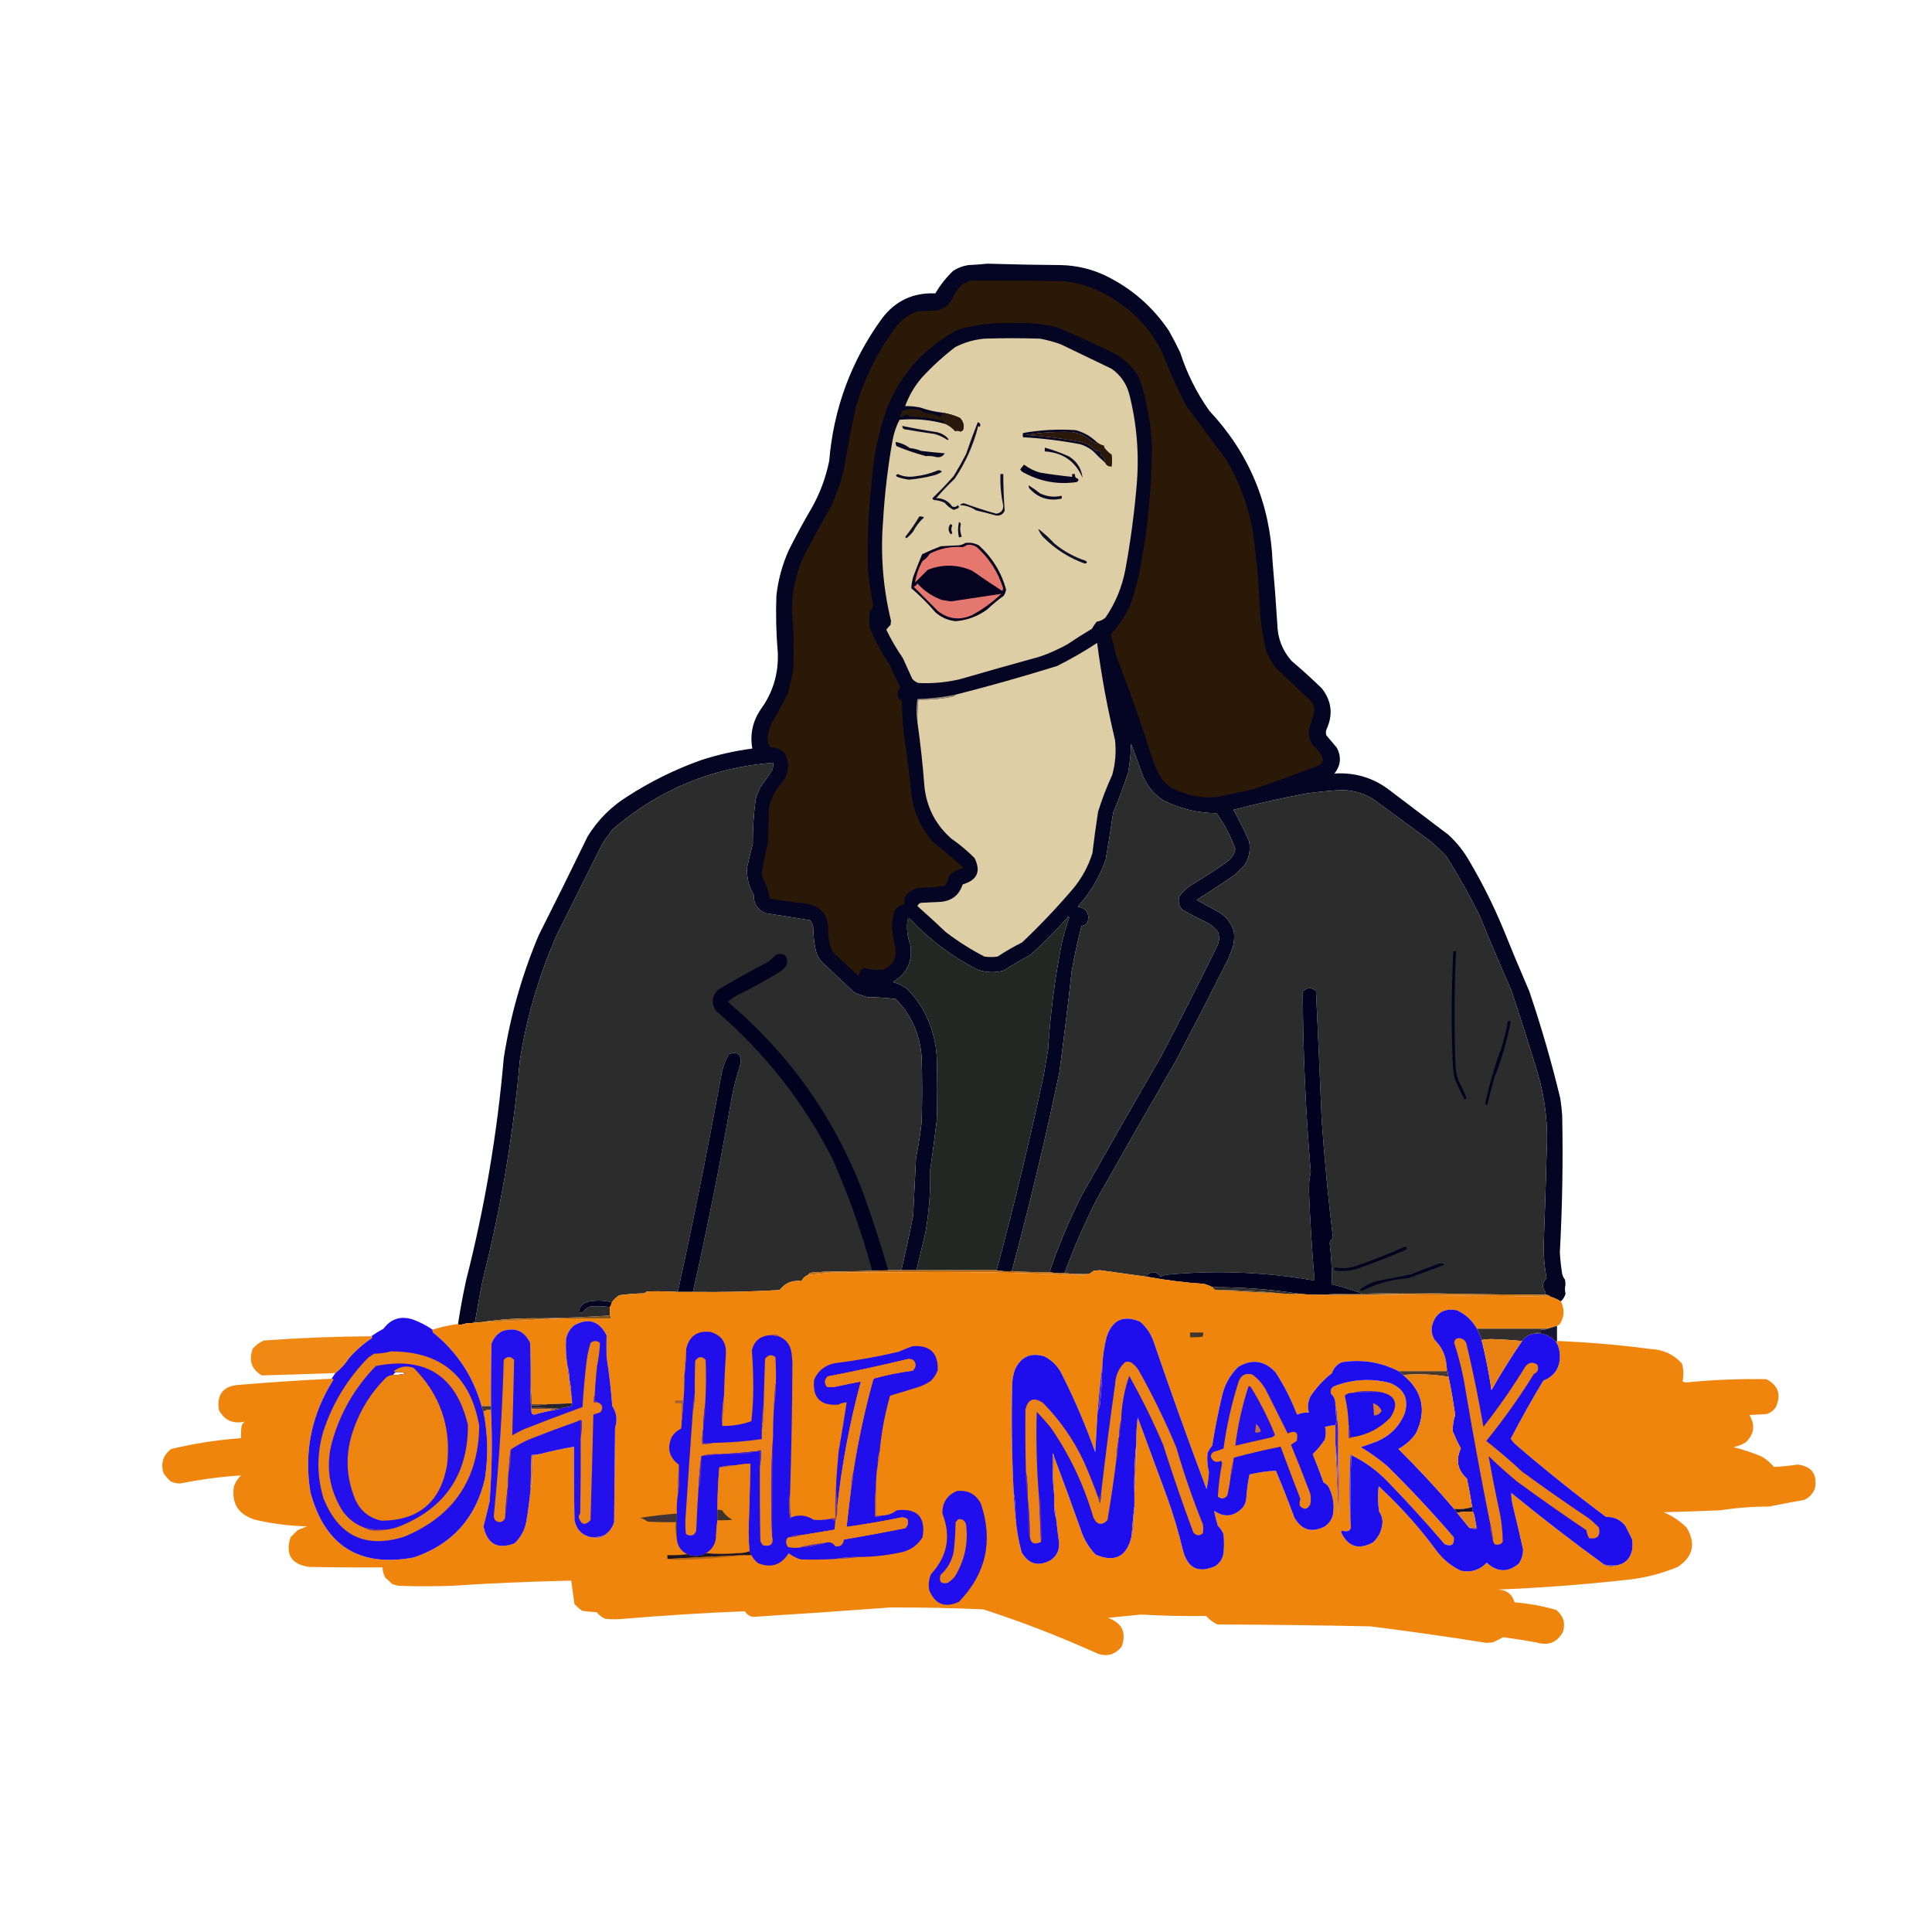 <?xml version="1.0" encoding="UTF-8"?>
<!DOCTYPE svg PUBLIC "-//W3C//DTD SVG 1.1//EN" "http://www.w3.org/Graphics/SVG/1.1/DTD/svg11.dtd">
<svg xmlns="http://www.w3.org/2000/svg" version="1.1" width="2048px" height="2048px" style="shape-rendering:geometricPrecision; text-rendering:geometricPrecision; image-rendering:optimizeQuality; fill-rule:evenodd; clip-rule:evenodd" xmlns:xlink="http://www.w3.org/1999/xlink">
<g><path style="opacity:0.984" fill="#010120" d="M 1654.5,1379.5 C 1651.07,1377.43 1647.4,1375.76 1643.5,1374.5C 1641.9,1372.93 1639.9,1372.26 1637.5,1372.5C 1637.92,1371.74 1638.26,1370.9 1638.5,1370C 1634.3,1364.7 1634.64,1359.7 1639.5,1355C 1637.04,1342.3 1636.04,1329.47 1636.5,1316.5C 1637.7,1285 1638.7,1253.5 1639.5,1222C 1641.27,1193.24 1638.11,1165.07 1630,1137.5C 1621.07,1108.03 1611.73,1078.7 1602,1049.5C 1590.28,1023 1578.94,996.33 1568,969.5C 1557.35,948.185 1545.68,927.518 1533,907.5C 1527.47,901.634 1521.64,896.134 1515.5,891C 1495.5,876.333 1475.5,861.667 1455.5,847C 1444.74,840.467 1433.07,837.3 1420.5,837.5C 1408.8,838.255 1397.13,839.421 1385.5,841C 1359.26,845.88 1333.26,851.713 1307.5,858.5C 1313.5,869.157 1319,880.157 1324,891.5C 1325.88,900.933 1324.21,909.6 1319,917.5C 1315.83,920.667 1312.67,923.833 1309.5,927C 1296,936.249 1282.34,945.249 1268.5,954C 1275.8,957.986 1283.13,961.986 1290.5,966C 1299.31,970.801 1305.14,977.968 1308,987.5C 1308.6,992.88 1308.26,998.213 1307,1003.5C 1305.33,1007.83 1303.67,1012.17 1302,1016.5C 1283.92,1052.32 1265.59,1087.99 1247,1123.5C 1218.75,1172.34 1190.75,1221.34 1163,1270.5C 1149.84,1296.16 1138.34,1322.49 1128.5,1349.5C 1122.97,1349.82 1117.64,1349.49 1112.5,1348.5C 1122.07,1320.36 1133.57,1293.03 1147,1266.5C 1174.75,1217.34 1202.75,1168.34 1231,1119.5C 1251.21,1081.08 1270.88,1042.42 1290,1003.5C 1292.66,998.256 1292.99,992.922 1291,987.5C 1288.13,984.296 1284.96,981.463 1281.5,979C 1271.98,974.407 1262.64,969.573 1253.5,964.5C 1249.77,960.541 1248.61,955.874 1250,950.5C 1253.17,946 1257,942.167 1261.5,939C 1275.17,930.831 1288.51,922.165 1301.5,913C 1305.7,909.608 1308.36,905.275 1309.5,900C 1304.68,886.35 1298.01,873.684 1289.5,862C 1269.36,861.881 1250.36,857.214 1232.5,848C 1221.77,840.751 1214.27,830.918 1210,818.5C 1206.52,808.39 1202.85,798.39 1199,788.5C 1198.75,798.576 1197.75,808.576 1196,818.5C 1191.26,833.054 1185.93,847.387 1180,861.5C 1177.62,878.207 1174.96,894.874 1172,911.5C 1165.48,930.011 1155.65,946.511 1142.5,961C 1151.67,962.846 1155.17,968.346 1153,977.5C 1151.43,979.923 1149.26,981.256 1146.5,981.5C 1142.37,997.346 1138.87,1013.35 1136,1029.5C 1132.07,1065.22 1127.74,1100.89 1123,1136.5C 1108.2,1207.36 1091.37,1277.7 1072.5,1347.5C 1066.97,1347.82 1061.64,1347.49 1056.5,1346.5C 1074.72,1278.6 1091.22,1210.27 1106,1141.5C 1107.75,1131.86 1109.41,1122.19 1111,1112.5C 1113.33,1075.52 1118,1038.86 1125,1002.5C 1127.21,992.321 1130.04,982.321 1133.5,972.5C 1133.17,972.167 1132.83,971.833 1132.5,971.5C 1120.02,985.817 1106.68,999.317 1092.5,1012C 1082.67,1017.41 1073,1023.08 1063.5,1029C 1054.39,1031.25 1045.39,1030.91 1036.5,1028C 1009.83,1014.48 986.165,996.817 965.5,975C 963.77,973.148 962.604,973.314 962,975.5C 960.839,984.424 961.839,993.091 965,1001.5C 967.649,1018.92 961.483,1032.09 946.5,1041C 952.896,1042.7 958.562,1045.7 963.5,1050C 981.497,1069.97 991.331,1093.47 993,1120.5C 993.667,1142.83 993.667,1165.17 993,1187.5C 990.853,1205.2 988.519,1222.87 986,1240.5C 986.473,1262.67 984.807,1284.67 981,1306.5C 977.767,1319.83 974.601,1333.17 971.5,1346.5C 966.167,1346.5 960.833,1346.5 955.5,1346.5C 959.984,1327.27 964.151,1307.94 968,1288.5C 969.053,1268.17 970.053,1247.84 971,1227.5C 973.518,1214.91 975.518,1202.25 977,1189.5C 977.667,1166.83 977.667,1144.17 977,1121.5C 975.564,1097.17 966.397,1076.33 949.5,1059C 939.573,1057.74 929.573,1057.08 919.5,1057C 914.722,1055.64 910.056,1053.97 905.5,1052C 894,1041.17 882.5,1030.33 871,1019.5C 868.223,1016.28 866.223,1012.62 865,1008.5C 863.09,999.948 862.09,991.281 862,982.5C 861.361,979.888 860.194,977.554 858.5,975.5C 842.88,972.87 827.213,970.37 811.5,968C 802.947,964.377 798.781,957.877 799,948.5C 793.664,939.49 791.33,929.824 792,919.5C 793.79,911.128 795.79,902.795 798,894.5C 797.951,878.754 798.951,863.087 801,847.5C 802.274,843.01 803.941,838.677 806,834.5C 810.58,828.34 814.914,822.007 819,815.5C 819.497,813.19 819.663,810.857 819.5,808.5C 754.739,813.575 697.905,837.241 649,879.5C 645.667,884.167 642.333,888.833 639,893.5C 622.682,926.136 606.349,958.802 590,991.5C 571.262,1034.11 558.262,1078.45 551,1124.5C 544.185,1202.57 531.185,1279.57 512,1355.5C 508.842,1370.79 506.009,1386.13 503.5,1401.5C 502.209,1401.26 501.209,1401.6 500.5,1402.5C 496.207,1402.38 492.04,1403.04 488,1404.5C 486.93,1404.47 486.097,1404.14 485.5,1403.5C 487.88,1388.1 490.714,1372.76 494,1357.5C 513.818,1279.93 527.151,1201.26 534,1121.5C 541.05,1076.63 553.383,1033.3 571,991.5C 588.605,956.623 605.938,921.623 623,886.5C 633.833,869 648,854.833 665.5,844C 689.656,828.422 715.323,815.756 742.5,806C 760.452,800.095 778.786,795.928 797.5,793.5C 794.886,778.739 797.719,765.072 806,752.5C 819.198,734.566 825.365,714.399 824.5,692C 822.788,671.861 822.288,651.694 823,631.5C 824.836,614.821 829.17,598.821 836,583.5C 843.825,567.847 852.158,552.514 861,537.5C 869.53,522.105 875.53,505.772 879,488.5C 883.681,432.77 902.348,382.437 935,337.5C 949.15,318.843 967.983,310.01 991.5,311C 996.691,302.137 1003.02,294.137 1010.5,287C 1015.42,283.873 1020.75,281.873 1026.5,281C 1033.19,280.715 1039.85,280.215 1046.5,279.5C 1072.48,280.307 1098.48,280.807 1124.5,281C 1140.96,281.366 1156.63,285.032 1171.5,292C 1199.27,305.443 1221.77,324.943 1239,350.5C 1243.26,358.009 1247.26,365.676 1251,373.5C 1258.17,395.84 1268.5,416.507 1282,435.5C 1323.96,480.323 1346.29,533.656 1349,595.5C 1350.95,617.479 1352.62,639.479 1354,661.5C 1354.3,676.416 1359.3,689.416 1369,700.5C 1379.97,709.797 1390.63,719.464 1401,729.5C 1411.71,743.015 1413.37,757.682 1406,773.5C 1405.33,775.5 1405.33,777.5 1406,779.5C 1409.67,783.833 1413.33,788.167 1417,792.5C 1422.18,802.241 1421.35,811.408 1414.5,820C 1436.53,818.567 1456.19,824.567 1473.5,838C 1494.17,853.667 1514.83,869.333 1535.5,885C 1544.52,893.35 1552.02,902.85 1558,913.5C 1571.25,935.997 1582.92,959.33 1593,983.5C 1602.06,1005.95 1611.39,1028.28 1621,1050.5C 1633.76,1088.01 1644.76,1126.01 1654,1164.5C 1654.91,1170.47 1655.57,1176.47 1656,1182.5C 1656.97,1230.87 1656.14,1279.2 1653.5,1327.5C 1653.92,1335.21 1654.76,1342.88 1656,1350.5C 1656.56,1352.73 1657.56,1354.73 1659,1356.5C 1659.17,1358.17 1659.33,1359.83 1659.5,1361.5C 1658.76,1364.91 1658.76,1368.24 1659.5,1371.5C 1658.57,1374.73 1656.9,1377.4 1654.5,1379.5 Z"/></g>
<g><path style="opacity:1" fill="#2b1907" d="M 1027.5,297.5 C 1060.5,297.333 1093.5,297.5 1126.5,298C 1147.3,300.139 1166.3,307.139 1183.5,319C 1204.66,332.821 1220.83,350.988 1232,373.5C 1239.38,392.653 1247.71,411.32 1257,429.5C 1271.33,448.833 1285.67,468.167 1300,487.5C 1315.01,512.875 1324.68,540.208 1329,569.5C 1332.5,597.063 1334.83,624.73 1336,652.5C 1337.1,664.995 1339.1,677.328 1342,689.5C 1344.5,695.99 1347.83,701.99 1352,707.5C 1364.67,719.5 1377.33,731.5 1390,743.5C 1391.88,746.424 1393.05,749.591 1393.5,753C 1392.12,759.277 1390.28,765.444 1388,771.5C 1386.54,778.468 1387.87,784.801 1392,790.5C 1396.92,794.236 1400.42,798.903 1402.5,804.5C 1402.24,807.271 1400.91,809.438 1398.5,811C 1375.06,820.257 1351.4,828.924 1327.5,837C 1314.73,839.696 1302.06,842.363 1289.5,845C 1272.55,846.276 1256.55,842.943 1241.5,835C 1238.04,832.537 1234.87,829.704 1232,826.5C 1227.38,818.991 1223.71,810.991 1221,802.5C 1209.44,766.063 1196.78,730.063 1183,694.5C 1181.27,687.142 1179.44,679.809 1177.5,672.5C 1185.81,663.235 1192.64,652.902 1198,641.5C 1202.76,628.121 1206.43,614.454 1209,600.5C 1217.04,557.865 1221.04,514.865 1221,471.5C 1219.85,447.555 1215.51,424.222 1208,401.5C 1202.22,390.717 1194.05,382.217 1183.5,376C 1162.89,365.529 1141.89,355.862 1120.5,347C 1104.74,343.144 1088.74,341.644 1072.5,342.5C 1053.49,341.87 1034.82,344.037 1016.5,349C 980.511,367.656 955.011,395.823 940,433.5C 931.088,458.724 925.755,484.724 924,511.5C 920.553,542.418 919.219,573.418 920,604.5C 921.542,617.045 923.375,629.545 925.5,642C 925.183,644.328 924.016,646.161 922,647.5C 921.333,653.5 921.333,659.5 922,665.5C 927.694,679.223 934.694,692.223 943,704.5C 946.366,712.785 950.199,720.785 954.5,728.5C 950.095,734.139 950.595,739.139 956,743.5C 956.268,755.192 956.934,766.859 958,778.5C 961.31,799.075 963.976,819.742 966,840.5C 968.242,860.31 975.908,877.643 989,892.5C 1000.11,901.31 1010.95,910.477 1021.5,920C 1015.51,921.408 1010.35,924.242 1006,928.5C 1005.24,932.355 1003.74,935.855 1001.5,939C 993.577,940.235 985.577,940.902 977.5,941C 969.426,941.283 963.259,944.783 959,951.5C 958.503,953.81 958.337,956.143 958.5,958.5C 953.742,959.414 950.242,962.081 948,966.5C 945.699,974.014 945.032,981.681 946,989.5C 947.593,995.605 948.76,1001.77 949.5,1008C 949.504,1018.01 944.838,1024.67 935.5,1028C 928.622,1028.53 921.955,1027.86 915.5,1026C 912.533,1028.1 910.7,1030.93 910,1034.5C 901,1026.17 892,1017.83 883,1009.5C 879.094,1002.02 877.428,994.018 878,985.5C 877.922,970.144 870.422,960.977 855.5,958C 842.218,956.583 829.051,954.75 816,952.5C 814.726,944.345 812.06,936.679 808,929.5C 807.833,927.667 807.667,925.833 807.5,924C 809.456,913.796 811.623,903.629 814,893.5C 814.333,881.5 814.667,869.5 815,857.5C 817.09,846.32 822.09,836.654 830,828.5C 836.422,818.791 837.088,808.791 832,798.5C 827.686,794.393 822.52,792.226 816.5,792C 814.635,788.934 813.635,785.601 813.5,782C 814.186,776.607 815.686,771.44 818,766.5C 823.935,756.295 829.602,745.962 835,735.5C 837.536,726.612 839.536,717.612 841,708.5C 841.703,688.134 841.203,667.801 839.5,647.5C 839.342,626.455 843.842,606.455 853,587.5C 862.065,570.371 871.398,553.371 881,536.5C 886.321,524.87 890.655,512.87 894,500.5C 897.87,477.739 902.204,455.073 907,432.5C 915.963,401.576 929.963,373.242 949,347.5C 955.163,339.326 962.996,333.493 972.5,330C 979.5,329.667 986.5,329.333 993.5,329C 1000.38,327.444 1005.55,323.611 1009,317.5C 1011.72,311.214 1015.56,305.714 1020.5,301C 1023.17,300.33 1025.51,299.163 1027.5,297.5 Z"/></g>
<g><path style="opacity:1" fill="#decea5" d="M 1002.5,449.5 C 1006.3,451.249 1009.63,453.749 1012.5,457C 1014.27,456.325 1016.11,456.491 1018,457.5C 1019.33,457.245 1020.33,456.578 1021,455.5C 1022.21,450.618 1021.05,446.452 1017.5,443C 1011.72,440.347 1005.72,438.514 999.5,437.5C 991.312,436.578 983.312,434.744 975.5,432C 970.22,430.905 964.887,430.405 959.5,430.5C 963.525,419.45 969.358,409.45 977,400.5C 987.882,388.617 999.716,377.784 1012.5,368C 1022.25,362.973 1032.58,359.973 1043.5,359C 1063.17,358.333 1082.83,358.333 1102.5,359C 1110,360.374 1117.33,362.374 1124.5,365C 1142.5,373.667 1160.5,382.333 1178.5,391C 1187.78,397.618 1193.94,406.451 1197,417.5C 1205.05,449.025 1207.71,481.025 1205,513.5C 1202.45,543.702 1198.45,573.702 1193,603.5C 1189.54,622.065 1182.54,639.065 1172,654.5C 1169.36,656.964 1166.19,658.464 1162.5,659C 1160.63,661.37 1158.96,663.87 1157.5,666.5C 1148.66,671.75 1140,677.25 1131.5,683C 1122.22,688.14 1112.55,692.473 1102.5,696C 1074.11,703.795 1045.78,711.795 1017.5,720C 1003.01,723.404 988.341,724.738 973.5,724C 970.898,723.117 968.731,721.617 967,719.5C 963.667,712.167 960.333,704.833 957,697.5C 950.41,687.992 944.576,677.992 939.5,667.5C 940.815,665.684 942.315,664.017 944,662.5C 944.167,661 944.333,659.5 944.5,658C 936.144,623.678 933.311,588.844 936,553.5C 937.655,524.623 940.988,495.956 946,467.5C 947.357,459.552 949.857,452.052 953.5,445C 970.146,443.484 986.48,444.984 1002.5,449.5 Z"/></g>
<g><path style="opacity:1" fill="#29190c" d="M 999.5,437.5 C 1005.72,438.514 1011.72,440.347 1017.5,443C 1021.05,446.452 1022.21,450.618 1021,455.5C 1020.33,456.578 1019.33,457.245 1018,457.5C 1016.11,456.491 1014.27,456.325 1012.5,457C 1009.63,453.749 1006.3,451.249 1002.5,449.5C 1001.43,448.115 1000.09,446.949 998.5,446C 987.365,443.142 976.032,441.809 964.5,442C 963.226,440.779 961.726,439.946 960,439.5C 958.185,441.848 956.018,442.515 953.5,441.5C 954.5,439.5 955.5,437.5 956.5,435.5C 965.353,432.207 973.686,433.04 981.5,438C 987.008,437.813 992.008,439.313 996.5,442.5C 997.32,440.681 998.32,439.014 999.5,437.5 Z"/></g>
<g><path style="opacity:1" fill="#0e0f26" d="M 1036.5,447.5 C 1039.16,448.479 1039.82,450.146 1038.5,452.5C 1037.91,452.291 1037.41,451.957 1037,451.5C 1031.9,471.696 1023.56,490.363 1012,507.5C 1005.08,514.083 998.579,520.917 992.5,528C 999.688,528.094 1005.35,531.094 1009.5,537C 1011.81,537.756 1013.81,537.256 1015.5,535.5C 1016.58,536.365 1016.75,537.365 1016,538.5C 1014.43,539.358 1012.76,540.025 1011,540.5C 1007.27,538.776 1004.1,536.276 1001.5,533C 997.719,531.173 993.719,530.173 989.5,530C 988.978,529.439 988.645,528.772 988.5,528C 996.232,520.597 1003.73,512.764 1011,504.5C 1015.59,496.996 1019.92,489.329 1024,481.5C 1027.89,469.978 1032.06,458.645 1036.5,447.5 Z"/></g>
<g><path style="opacity:1" fill="#0b0c24" d="M 956.5,451.5 C 968.394,453.989 980.394,456.156 992.5,458C 997.786,458.973 1002.12,461.473 1005.5,465.5C 1005.17,465.833 1004.83,466.167 1004.5,466.5C 1000.22,463.529 995.558,461.363 990.5,460C 979.809,458.497 969.142,456.83 958.5,455C 957.027,454.29 956.36,453.124 956.5,451.5 Z"/></g>
<g><path style="opacity:1" fill="#2a190a" d="M 1162.5,468.5 C 1164.93,470.38 1167.59,471.713 1170.5,472.5C 1170.28,473.675 1170.61,474.675 1171.5,475.5C 1173.51,478.006 1175.84,480.173 1178.5,482C 1178.94,486.104 1178.94,490.271 1178.5,494.5C 1175.19,494.851 1172.86,493.518 1171.5,490.5C 1171.55,487.033 1170.05,484.366 1167,482.5C 1166.51,481.207 1166.34,479.873 1166.5,478.5C 1162.15,478.68 1158.82,476.847 1156.5,473C 1152.47,470.545 1148.14,468.879 1143.5,468C 1124.96,464.682 1106.29,462.349 1087.5,461C 1103.74,458.396 1120.08,457.396 1136.5,458C 1140.28,458.592 1143.94,459.592 1147.5,461C 1152.34,463.919 1157.01,467.086 1161.5,470.5C 1162.3,470.043 1162.63,469.376 1162.5,468.5 Z"/></g>
<g><path style="opacity:1" fill="#090822" d="M 1162.5,468.5 C 1162.63,469.376 1162.3,470.043 1161.5,470.5C 1157.01,467.086 1152.34,463.919 1147.5,461C 1143.94,459.592 1140.28,458.592 1136.5,458C 1120.08,457.396 1103.74,458.396 1087.5,461C 1106.29,462.349 1124.96,464.682 1143.5,468C 1148.14,468.879 1152.47,470.545 1156.5,473C 1158.82,476.847 1162.15,478.68 1166.5,478.5C 1166.34,479.873 1166.51,481.207 1167,482.5C 1170.05,484.366 1171.55,487.033 1171.5,490.5C 1167.04,486.537 1162.7,482.37 1158.5,478C 1154.61,474.889 1150.28,472.556 1145.5,471C 1125.33,467.142 1104.99,464.642 1084.5,463.5C 1084.03,461.799 1084.03,460.299 1084.5,459C 1103.08,455.698 1121.75,454.698 1140.5,456C 1148.89,458.361 1156.23,462.528 1162.5,468.5 Z"/></g>
<g><path style="opacity:0.987" fill="#070721" d="M 992.5,484.5 C 989.038,483.518 985.371,483.185 981.5,483.5C 970.982,480.716 960.649,477.216 950.5,473C 949.62,471.644 949.286,470.144 949.5,468.5C 954.975,469.451 959.975,471.618 964.5,475C 968.653,475.384 972.653,476.384 976.5,478C 984.807,478.999 993.14,479.832 1001.5,480.5C 999.514,483.843 996.514,485.176 992.5,484.5 Z"/></g>
<g><path style="opacity:1" fill="#0d0e26" d="M 1107.5,474.5 C 1116.35,476.953 1125.02,480.12 1133.5,484C 1141.87,489.466 1146.53,496.966 1147.5,506.5C 1140.05,489.088 1126.72,479.754 1107.5,478.5C 1107.5,477.167 1107.5,475.833 1107.5,474.5 Z"/></g>
<g><path style="opacity:0.992" fill="#050522" d="M 1085.5,492.5 C 1090.52,496.344 1096.19,499.177 1102.5,501C 1113.79,502.829 1125.12,504.329 1136.5,505.5C 1136.5,504.5 1136.5,503.5 1136.5,502.5C 1137.5,502.5 1138.5,502.5 1139.5,502.5C 1139.24,503.978 1139.57,505.311 1140.5,506.5C 1143.74,507.622 1144.07,509.122 1141.5,511C 1120.86,514.006 1101.53,510.339 1083.5,500C 1082.64,499.311 1081.98,498.478 1081.5,497.5C 1082.86,495.814 1084.19,494.148 1085.5,492.5 Z"/></g>
<g><path style="opacity:1" fill="#0c0d25" d="M 994.5,498.5 C 996.103,498.312 997.437,498.812 998.5,500C 995.785,501.908 992.785,503.241 989.5,504C 980.955,506.209 972.288,507.709 963.5,508.5C 959.758,507.985 956.091,507.152 952.5,506C 949.408,505.066 949.075,503.9 951.5,502.5C 957.25,505.108 963.25,505.942 969.5,505C 978.268,504.02 986.602,501.853 994.5,498.5 Z"/></g>
<g><path style="opacity:1" fill="#0e0f26" d="M 1060.5,502.5 C 1061.5,502.5 1062.5,502.5 1063.5,502.5C 1063.57,515.547 1064.07,528.547 1065,541.5C 1063.2,545.235 1060.2,546.902 1056,546.5C 1048.91,544.474 1041.75,542.641 1034.5,541C 1029.37,537.487 1023.71,535.653 1017.5,535.5C 1018.69,534.16 1020.19,533.493 1022,533.5C 1033.15,537.624 1044.49,541.291 1056,544.5C 1060.98,543.851 1063.48,541.018 1063.5,536C 1061.08,524.96 1060.08,513.794 1060.5,502.5 Z"/></g>
<g><path style="opacity:1" fill="#0b0b24" d="M 1090.5,514.5 C 1094.62,517.068 1098.62,519.902 1102.5,523C 1109.87,526.531 1117.53,527.364 1125.5,525.5C 1125.5,526.5 1125.5,527.5 1125.5,528.5C 1111.86,531.566 1100.36,527.899 1091,517.5C 1090.52,516.552 1090.35,515.552 1090.5,514.5 Z"/></g>
<g><path style="opacity:1" fill="#0f1127" d="M 974.5,547.5 C 976.288,547.215 977.955,547.548 979.5,548.5C 974.771,552.739 970.938,557.739 968,563.5C 965.873,566.132 963.54,568.466 961,570.5C 959.743,570.15 959.409,569.483 960,568.5C 965.337,561.819 970.17,554.819 974.5,547.5 Z"/></g>
<g><path style="opacity:1" fill="#0a0b24" d="M 1016.5,553.5 C 1017.59,553.62 1018.25,554.287 1018.5,555.5C 1017.38,559.913 1017.71,564.247 1019.5,568.5C 1018.68,569.386 1017.68,569.719 1016.5,569.5C 1015.27,564.122 1015.27,558.789 1016.5,553.5 Z"/></g>
<g><path style="opacity:1" fill="#0d0d25" d="M 1007.5,555.5 C 1008.29,555.783 1008.96,556.283 1009.5,557C 1008.17,559.667 1008.17,562.333 1009.5,565C 1009,565.5 1008.5,566 1008,566.5C 1004.9,563.04 1004.73,559.374 1007.5,555.5 Z"/></g>
<g><path style="opacity:1" fill="#101228" d="M 1100.5,560.5 C 1106.49,564.977 1112.16,570.144 1117.5,576C 1127.44,584.255 1138.61,590.422 1151,594.5C 1152.83,595.886 1152.5,596.886 1150,597.5C 1133.22,591.444 1118.55,582.111 1106,569.5C 1103.52,566.861 1101.68,563.861 1100.5,560.5 Z"/></g>
<g><path style="opacity:1" fill="#060321" d="M 1023.5,575.5 C 1028.45,574.959 1033.12,575.792 1037.5,578C 1051.76,590.858 1061.43,606.525 1066.5,625C 1066.09,627.321 1065.26,629.487 1064,631.5C 1057.88,635.956 1052.04,640.789 1046.5,646C 1036.55,653.318 1025.38,657.485 1013,658.5C 1004.78,657.639 997.615,654.473 991.5,649C 983.667,639.833 975.167,631.333 966,623.5C 966.208,619.772 966.874,615.772 968,611.5C 971.079,603.425 974.245,595.425 977.5,587.5C 983.989,584.427 990.655,581.594 997.5,579C 1004.17,578.667 1010.83,578.333 1017.5,578C 1019.72,577.434 1021.72,576.6 1023.5,575.5 Z"/></g>
<g><path style="opacity:1" fill="#e5776f" d="M 1025.5,577.5 C 1029.13,577.16 1032.46,577.994 1035.5,580C 1048.88,592.052 1058.21,606.719 1063.5,624C 1063.17,624.833 1062.83,625.667 1062.5,626.5C 1051.7,619.529 1041.03,612.363 1030.5,605C 1014.93,598.19 999.267,597.856 983.5,604C 979,608.5 974.5,613 970,617.5C 971.247,609.43 973.913,601.763 978,594.5C 981.167,592.667 983.667,590.167 985.5,587C 996.393,581.256 1008.06,578.923 1020.5,580C 1022.31,579.243 1023.98,578.41 1025.5,577.5 Z"/></g>
<g><path style="opacity:1" fill="#e4776f" d="M 972.5,618.5 C 979.603,626.399 988.27,632.232 998.5,636C 1001.66,636.554 1004.82,637.054 1008,637.5C 1026.06,634.769 1043.89,632.102 1061.5,629.5C 1052.15,638.354 1041.81,645.854 1030.5,652C 1017.59,657.816 1005.59,656.482 994.5,648C 985.779,639.279 977.113,630.613 968.5,622C 970.324,621.34 971.657,620.173 972.5,618.5 Z"/></g>
<g><path style="opacity:1" fill="#decea5" d="M 972.5,765.5 C 972.344,757.471 972.677,749.471 973.5,741.5C 986.316,741.975 998.982,740.809 1011.5,738C 1012.06,737.617 1012.39,737.117 1012.5,736.5C 1048.73,727.274 1084.73,717.108 1120.5,706C 1135.16,698.665 1149.33,690.498 1163,681.5C 1167.51,716.048 1173.84,750.382 1182,784.5C 1183.34,797.053 1182.34,809.387 1179,821.5C 1173.16,834.177 1168.16,847.177 1164,860.5C 1161.74,875.143 1159.74,889.809 1158,904.5C 1153.67,918.175 1147,930.508 1138,941.5C 1120.87,961.627 1102.71,980.793 1083.5,999C 1074.51,1003.49 1065.84,1008.49 1057.5,1014C 1052.83,1014.67 1048.17,1014.67 1043.5,1014C 1029.03,1006.52 1015.36,997.852 1002.5,988C 992.624,978.621 982.624,969.454 972.5,960.5C 973.145,958.568 974.479,957.401 976.5,957C 983.5,956.667 990.5,956.333 997.5,956C 1009.17,954.833 1016.84,948.666 1020.5,937.5C 1035.92,933 1040.09,923.667 1033,909.5C 1025.42,901.914 1017.25,895.081 1008.5,889C 992.028,874.558 982.528,856.392 980,834.5C 978.267,811.406 975.767,788.406 972.5,765.5 Z"/></g>
<g><path style="opacity:1" fill="#9d917d" d="M 1012.5,736.5 C 1012.39,737.117 1012.06,737.617 1011.5,738C 998.982,740.809 986.316,741.975 973.5,741.5C 972.677,749.471 972.344,757.471 972.5,765.5C 971.172,757.432 971.172,749.265 972.5,741C 985.966,740.606 999.299,739.106 1012.5,736.5 Z"/></g>
<g><path style="opacity:1" fill="#2c2c2c" d="M 1112.5,1348.5 C 1099.15,1348.67 1085.82,1348.33 1072.5,1347.5C 1091.37,1277.7 1108.2,1207.36 1123,1136.5C 1127.74,1100.89 1132.07,1065.22 1136,1029.5C 1138.87,1013.35 1142.37,997.346 1146.5,981.5C 1149.26,981.256 1151.43,979.923 1153,977.5C 1155.17,968.346 1151.67,962.846 1142.5,961C 1155.65,946.511 1165.48,930.011 1172,911.5C 1174.96,894.874 1177.62,878.207 1180,861.5C 1185.93,847.387 1191.26,833.054 1196,818.5C 1197.75,808.576 1198.75,798.576 1199,788.5C 1202.85,798.39 1206.52,808.39 1210,818.5C 1214.27,830.918 1221.77,840.751 1232.5,848C 1250.36,857.214 1269.36,861.881 1289.5,862C 1298.01,873.684 1304.68,886.35 1309.5,900C 1308.36,905.275 1305.7,909.608 1301.5,913C 1288.51,922.165 1275.17,930.831 1261.5,939C 1257,942.167 1253.17,946 1250,950.5C 1248.61,955.874 1249.77,960.541 1253.5,964.5C 1262.64,969.573 1271.98,974.407 1281.5,979C 1284.96,981.463 1288.13,984.296 1291,987.5C 1292.99,992.922 1292.66,998.256 1290,1003.5C 1270.88,1042.42 1251.21,1081.08 1231,1119.5C 1202.75,1168.34 1174.75,1217.34 1147,1266.5C 1133.57,1293.03 1122.07,1320.36 1112.5,1348.5 Z"/></g>
<g><path style="opacity:1" fill="#2c2c2c" d="M 955.5,1346.5 C 950.833,1346.5 946.167,1346.5 941.5,1346.5C 919.67,1347.33 897.67,1347.83 875.5,1348C 870.5,1348.33 865.5,1348.67 860.5,1349C 858.68,1349.2 857.347,1350.03 856.5,1351.5C 853.383,1352.78 851.05,1354.95 849.5,1358C 839.884,1356.8 832.218,1359.97 826.5,1367.5C 795.861,1369.24 765.195,1369.9 734.5,1369.5C 750.06,1300.53 763.894,1231.2 776,1161.5C 778.37,1149.98 781.37,1138.65 785,1127.5C 785.954,1117.61 781.788,1114.28 772.5,1117.5C 769.135,1123.75 766.635,1130.42 765,1137.5C 750.895,1215.14 735.395,1292.47 718.5,1369.5C 707.503,1368.82 696.503,1368.66 685.5,1369C 684.672,1369.91 683.672,1370.58 682.5,1371C 673.783,1371.16 665.116,1371.83 656.5,1373C 653.334,1375 650.668,1377.5 648.5,1380.5C 639.864,1378.31 631.197,1378.14 622.5,1380C 616.963,1382.02 613.963,1385.85 613.5,1391.5C 614.873,1391.66 616.207,1391.49 617.5,1391C 619.601,1388.23 622.268,1386.23 625.5,1385C 632.528,1384.33 639.528,1384.49 646.5,1385.5C 646.5,1388.5 646.5,1391.5 646.5,1394.5C 621.683,1396.16 596.683,1397.16 571.5,1397.5C 550.905,1397.16 530.571,1398.5 510.5,1401.5C 507.14,1401.62 503.807,1401.95 500.5,1402.5C 501.209,1401.6 502.209,1401.26 503.5,1401.5C 506.009,1386.13 508.842,1370.79 512,1355.5C 531.185,1279.57 544.185,1202.57 551,1124.5C 558.262,1078.45 571.262,1034.11 590,991.5C 606.349,958.802 622.682,926.136 639,893.5C 642.333,888.833 645.667,884.167 649,879.5C 697.905,837.241 754.739,813.575 819.5,808.5C 819.663,810.857 819.497,813.19 819,815.5C 814.914,822.007 810.58,828.34 806,834.5C 803.941,838.677 802.274,843.01 801,847.5C 798.951,863.087 797.951,878.754 798,894.5C 795.79,902.795 793.79,911.128 792,919.5C 791.33,929.824 793.664,939.49 799,948.5C 798.781,957.877 802.947,964.377 811.5,968C 827.213,970.37 842.88,972.87 858.5,975.5C 860.194,977.554 861.361,979.888 862,982.5C 862.09,991.281 863.09,999.948 865,1008.5C 866.223,1012.62 868.223,1016.28 871,1019.5C 882.5,1030.33 894,1041.17 905.5,1052C 910.056,1053.97 914.722,1055.64 919.5,1057C 929.573,1057.08 939.573,1057.74 949.5,1059C 966.397,1076.33 975.564,1097.17 977,1121.5C 977.667,1144.17 977.667,1166.83 977,1189.5C 975.518,1202.25 973.518,1214.91 971,1227.5C 970.053,1247.84 969.053,1268.17 968,1288.5C 964.151,1307.94 959.984,1327.27 955.5,1346.5 Z"/></g>
<g><path style="opacity:1" fill="#2c2c2c" d="M 1637.5,1372.5 C 1604.5,1372.32 1571.5,1371.99 1538.5,1371.5C 1507.26,1370.17 1475.93,1370.17 1444.5,1371.5C 1433.97,1367.49 1423.14,1364.16 1412,1361.5C 1411.99,1346.77 1411.16,1332.1 1409.5,1317.5C 1410.05,1315.44 1411.21,1313.78 1413,1312.5C 1407.95,1270.76 1403.95,1228.76 1401,1186.5C 1399.14,1141.12 1397.14,1095.79 1395,1050.5C 1389.97,1046.22 1385.3,1046.55 1381,1051.5C 1381.24,1115.27 1384.07,1178.94 1389.5,1242.5C 1388.15,1248.57 1387.49,1254.74 1387.5,1261C 1388.74,1293.22 1390.74,1325.39 1393.5,1357.5C 1342.47,1348.53 1291.14,1346.36 1239.5,1351C 1236.22,1351.06 1233.22,1351.89 1230.5,1353.5C 1225.96,1347.59 1220.96,1347.09 1215.5,1352C 1216.06,1352.38 1216.39,1352.88 1216.5,1353.5C 1199.68,1351.11 1182.85,1348.78 1166,1346.5C 1163.83,1346.67 1161.67,1346.83 1159.5,1347C 1157.8,1348.18 1156.14,1349.34 1154.5,1350.5C 1145.78,1350.78 1137.11,1350.44 1128.5,1349.5C 1138.34,1322.49 1149.84,1296.16 1163,1270.5C 1190.75,1221.34 1218.75,1172.34 1247,1123.5C 1265.59,1087.99 1283.92,1052.32 1302,1016.5C 1303.67,1012.17 1305.33,1007.83 1307,1003.5C 1308.26,998.213 1308.6,992.88 1308,987.5C 1305.14,977.968 1299.31,970.801 1290.5,966C 1283.13,961.986 1275.8,957.986 1268.5,954C 1282.34,945.249 1296,936.249 1309.5,927C 1312.67,923.833 1315.83,920.667 1319,917.5C 1324.21,909.6 1325.88,900.933 1324,891.5C 1319,880.157 1313.5,869.157 1307.5,858.5C 1333.26,851.713 1359.26,845.88 1385.5,841C 1397.13,839.421 1408.8,838.255 1420.5,837.5C 1433.07,837.3 1444.74,840.467 1455.5,847C 1475.5,861.667 1495.5,876.333 1515.5,891C 1521.64,896.134 1527.47,901.634 1533,907.5C 1545.68,927.518 1557.35,948.185 1568,969.5C 1578.94,996.33 1590.28,1023 1602,1049.5C 1611.73,1078.7 1621.07,1108.03 1630,1137.5C 1638.11,1165.07 1641.27,1193.24 1639.5,1222C 1638.7,1253.5 1637.7,1285 1636.5,1316.5C 1636.04,1329.47 1637.04,1342.3 1639.5,1355C 1634.64,1359.7 1634.3,1364.7 1638.5,1370C 1638.26,1370.9 1637.92,1371.74 1637.5,1372.5 Z"/></g>
<g><path style="opacity:1" fill="#222723" d="M 1056.5,1346.5 C 1028.17,1346.5 999.833,1346.5 971.5,1346.5C 974.601,1333.17 977.767,1319.83 981,1306.5C 984.807,1284.67 986.473,1262.67 986,1240.5C 988.519,1222.87 990.853,1205.2 993,1187.5C 993.667,1165.17 993.667,1142.83 993,1120.5C 991.331,1093.47 981.497,1069.97 963.5,1050C 958.562,1045.7 952.896,1042.7 946.5,1041C 961.483,1032.09 967.649,1018.92 965,1001.5C 961.839,993.091 960.839,984.424 962,975.5C 962.604,973.314 963.77,973.148 965.5,975C 986.165,996.817 1009.83,1014.48 1036.5,1028C 1045.39,1030.91 1054.39,1031.25 1063.5,1029C 1073,1023.08 1082.67,1017.41 1092.5,1012C 1106.68,999.317 1120.02,985.817 1132.5,971.5C 1132.83,971.833 1133.17,972.167 1133.5,972.5C 1130.04,982.321 1127.21,992.321 1125,1002.5C 1118,1038.86 1113.33,1075.52 1111,1112.5C 1109.41,1122.19 1107.75,1131.86 1106,1141.5C 1091.22,1210.27 1074.72,1278.6 1056.5,1346.5 Z"/></g>
<g><path style="opacity:1" fill="#010120" d="M 1540.5,1008.5 C 1541.5,1008.5 1542.5,1008.5 1543.5,1008.5C 1541.43,1049.5 1541.26,1090.5 1543,1131.5C 1543.37,1136.3 1544.37,1140.97 1546,1145.5C 1549.25,1151.5 1552.09,1157.67 1554.5,1164C 1553.97,1164.69 1553.31,1165.19 1552.5,1165.5C 1548.78,1158.39 1545.28,1151.06 1542,1143.5C 1540.97,1138.22 1540.31,1132.88 1540,1127.5C 1538.43,1087.83 1538.6,1048.17 1540.5,1008.5 Z"/></g>
<g><path style="opacity:1" fill="#010120" d="M 941.5,1346.5 C 935.833,1346.5 930.167,1346.5 924.5,1346.5C 913.555,1306.5 899.721,1267.5 883,1229.5C 852.252,1168.73 810.919,1116.06 759,1071.5C 753.658,1063.25 754.492,1055.75 761.5,1049C 778.511,1038.83 795.844,1029.16 813.5,1020C 816.797,1017.7 819.797,1015.04 822.5,1012C 831.626,1009.65 835.459,1013.15 834,1022.5C 832.542,1024.96 830.709,1027.13 828.5,1029C 813.316,1038.43 797.649,1047.09 781.5,1055C 777.89,1056.94 774.557,1059.28 771.5,1062C 836.65,1117.1 884.483,1184.6 915,1264.5C 924.741,1291.56 933.574,1318.89 941.5,1346.5 Z"/></g>
<g><path style="opacity:1" fill="#020220" d="M 1444.5,1371.5 C 1429.99,1371.17 1415.66,1371.5 1401.5,1372.5C 1393.48,1372.61 1385.48,1372.28 1377.5,1371.5C 1347.17,1366.73 1316.5,1364.4 1285.5,1364.5C 1282.6,1363.11 1279.6,1361.94 1276.5,1361C 1256.31,1359.63 1236.31,1357.13 1216.5,1353.5C 1216.39,1352.88 1216.06,1352.38 1215.5,1352C 1220.96,1347.09 1225.96,1347.59 1230.5,1353.5C 1233.22,1351.89 1236.22,1351.06 1239.5,1351C 1291.14,1346.36 1342.47,1348.53 1393.5,1357.5C 1390.74,1325.39 1388.74,1293.22 1387.5,1261C 1387.49,1254.74 1388.15,1248.57 1389.5,1242.5C 1384.07,1178.94 1381.24,1115.27 1381,1051.5C 1385.3,1046.55 1389.97,1046.22 1395,1050.5C 1397.14,1095.79 1399.14,1141.12 1401,1186.5C 1403.95,1228.76 1407.95,1270.76 1413,1312.5C 1411.21,1313.78 1410.05,1315.44 1409.5,1317.5C 1411.16,1332.1 1411.99,1346.77 1412,1361.5C 1423.14,1364.16 1433.97,1367.49 1444.5,1371.5 Z"/></g>
<g><path style="opacity:1" fill="#020220" d="M 1598.5,1082.5 C 1599.5,1082.5 1600.5,1082.5 1601.5,1082.5C 1597.6,1103.05 1591.76,1123.05 1584,1142.5C 1581.33,1152.17 1578.83,1161.83 1576.5,1171.5C 1575.28,1171.11 1574.61,1170.28 1574.5,1169C 1578.92,1148.75 1584.75,1128.92 1592,1109.5C 1594.64,1100.6 1596.81,1091.6 1598.5,1082.5 Z"/></g>
<g><path style="opacity:1" fill="#010120" d="M 734.5,1369.5 C 729.167,1369.5 723.833,1369.5 718.5,1369.5C 735.395,1292.47 750.895,1215.14 765,1137.5C 766.635,1130.42 769.135,1123.75 772.5,1117.5C 781.788,1114.28 785.954,1117.61 785,1127.5C 781.37,1138.65 778.37,1149.98 776,1161.5C 763.894,1231.2 750.06,1300.53 734.5,1369.5 Z"/></g>
<g><path style="opacity:1" fill="#020220" d="M 1489.5,1321.5 C 1491.23,1321.84 1491.73,1322.84 1491,1324.5C 1474.68,1331.41 1458.18,1337.91 1441.5,1344C 1433.38,1346.85 1425.05,1347.85 1416.5,1347C 1413.39,1346.15 1413.05,1344.98 1415.5,1343.5C 1422.94,1344.97 1430.27,1344.47 1437.5,1342C 1455.21,1335.83 1472.54,1328.99 1489.5,1321.5 Z"/></g>
<g><path style="opacity:1" fill="#020220" d="M 1525.5,1339.5 C 1527.6,1339.2 1529.6,1339.53 1531.5,1340.5C 1518.67,1345.39 1505.67,1350.23 1492.5,1355C 1475.21,1356.16 1458.87,1360.66 1443.5,1368.5C 1442.69,1368.19 1442.03,1367.69 1441.5,1367C 1446.94,1362.95 1452.94,1359.95 1459.5,1358C 1471.5,1355.67 1483.5,1353.33 1495.5,1351C 1505.49,1346.84 1515.49,1343.01 1525.5,1339.5 Z"/></g>
<g><path style="opacity:1" fill="#c06f14" d="M 941.5,1346.5 C 946.167,1346.5 950.833,1346.5 955.5,1346.5C 960.833,1346.5 966.167,1346.5 971.5,1346.5C 999.833,1346.5 1028.17,1346.5 1056.5,1346.5C 1061.64,1347.49 1066.97,1347.82 1072.5,1347.5C 1085.82,1348.33 1099.15,1348.67 1112.5,1348.5C 1117.64,1349.49 1122.97,1349.82 1128.5,1349.5C 1137.11,1350.44 1145.78,1350.78 1154.5,1350.5C 1149.34,1351.17 1144.01,1351.5 1138.5,1351.5C 1083.7,1349.09 1028.87,1348.09 974,1348.5C 943.167,1348.67 912.333,1348.83 881.5,1349C 873.132,1349.76 864.799,1350.59 856.5,1351.5C 857.347,1350.03 858.68,1349.2 860.5,1349C 865.5,1348.67 870.5,1348.33 875.5,1348C 897.67,1347.83 919.67,1347.33 941.5,1346.5 Z"/></g>
<g><path style="opacity:0.993" fill="#ef850d" d="M 1216.5,1353.5 C 1236.31,1357.13 1256.31,1359.63 1276.5,1361C 1279.6,1361.94 1282.6,1363.11 1285.5,1364.5C 1285.95,1365.46 1286.62,1366.29 1287.5,1367C 1290.48,1367.5 1293.48,1367.66 1296.5,1367.5C 1314.98,1369.19 1333.64,1370.19 1352.5,1370.5C 1360.65,1371.49 1368.98,1371.83 1377.5,1371.5C 1385.48,1372.28 1393.48,1372.61 1401.5,1372.5C 1416.5,1372.5 1431.5,1372.5 1446.5,1372.5C 1512.17,1372.82 1577.84,1373.49 1643.5,1374.5C 1647.4,1375.76 1651.07,1377.43 1654.5,1379.5C 1658.77,1387.7 1658.43,1395.7 1653.5,1403.5C 1652.64,1404.43 1651.64,1405.09 1650.5,1405.5C 1647.17,1406.5 1643.83,1407.5 1640.5,1408.5C 1615.5,1408.5 1590.5,1408.5 1565.5,1408.5C 1560.69,1399.74 1553.69,1393.24 1544.5,1389C 1530.53,1386.3 1521.7,1391.8 1518,1405.5C 1516.97,1410.89 1517.97,1415.89 1521,1420.5C 1528.92,1428.41 1533.09,1438.08 1533.5,1449.5C 1533.5,1450.83 1533.5,1452.17 1533.5,1453.5C 1516.5,1453.5 1499.5,1453.5 1482.5,1453.5C 1463.58,1443.83 1443.58,1440.67 1422.5,1444C 1417.29,1446.25 1413.79,1450.08 1412,1455.5C 1402.92,1462.58 1395.25,1470.91 1389,1480.5C 1386.38,1485.98 1385.88,1491.65 1387.5,1497.5C 1383.29,1497.08 1379.29,1497.74 1375.5,1499.5C 1375.17,1499.17 1374.83,1498.83 1374.5,1498.5C 1368.55,1483.05 1361.05,1468.38 1352,1454.5C 1340.2,1442.11 1327.03,1440.28 1312.5,1449C 1303.41,1458.01 1297.58,1468.84 1295,1481.5C 1291.03,1498.37 1287.69,1515.37 1285,1532.5C 1282.94,1534.9 1281.27,1537.57 1280,1540.5C 1279.39,1547.25 1279.89,1553.91 1281.5,1560.5C 1281.13,1566.58 1280.29,1572.58 1279,1578.5C 1259.54,1526.79 1240.88,1474.79 1223,1422.5C 1220.09,1413.94 1215.25,1406.78 1208.5,1401C 1190.73,1393.63 1178.9,1399.13 1173,1417.5C 1170.52,1427.36 1169.02,1437.36 1168.5,1447.5C 1166.35,1463.64 1164.68,1479.97 1163.5,1496.5C 1162.72,1510.83 1161.89,1525.16 1161,1539.5C 1151.09,1511.44 1139.42,1484.11 1126,1457.5C 1121.97,1448.93 1115.81,1442.43 1107.5,1438C 1093.11,1433.35 1082.61,1437.85 1076,1451.5C 1074.27,1456.35 1073.27,1461.35 1073,1466.5C 1072.08,1504.86 1072.58,1543.19 1074.5,1581.5C 1074.69,1590.35 1075.36,1599.02 1076.5,1607.5C 1077.39,1620.38 1079.56,1633.05 1083,1645.5C 1090.33,1658.09 1100.5,1660.92 1113.5,1654C 1120.4,1649.36 1123.4,1642.86 1122.5,1634.5C 1121.37,1626.18 1120.37,1617.84 1119.5,1609.5C 1119.56,1604.27 1118.89,1599.27 1117.5,1594.5C 1117.5,1591.17 1117.5,1587.83 1117.5,1584.5C 1117.17,1570.99 1117.17,1557.65 1117.5,1544.5C 1127.29,1570.36 1136.79,1596.36 1146,1622.5C 1149.27,1632.22 1154.44,1640.72 1161.5,1648C 1181.82,1656.67 1194.49,1650.17 1199.5,1628.5C 1200.22,1628.08 1200.72,1627.42 1201,1626.5C 1202.11,1616.53 1202.61,1606.53 1202.5,1596.5C 1202.5,1591.83 1202.5,1587.17 1202.5,1582.5C 1204.2,1565.36 1204.87,1548.03 1204.5,1530.5C 1204.32,1521.13 1204.82,1511.8 1206,1502.5C 1216.33,1530.5 1226.67,1558.5 1237,1586.5C 1243.75,1605.18 1249.42,1624.18 1254,1643.5C 1259.01,1662.59 1270.51,1668.09 1288.5,1660C 1293.23,1656.7 1296.07,1652.2 1297,1646.5C 1297.67,1639.83 1297.67,1633.17 1297,1626.5C 1295.74,1622.98 1293.74,1619.98 1291,1617.5C 1289.33,1612.15 1288,1606.82 1287,1601.5C 1297.79,1608.85 1307.79,1607.85 1317,1598.5C 1319.15,1595.87 1320.48,1592.87 1321,1589.5C 1321.56,1580.54 1322.72,1571.71 1324.5,1563C 1333.75,1560.79 1343.08,1559.46 1352.5,1559C 1359.38,1575.33 1365.88,1591.83 1372,1608.5C 1379.66,1622.06 1390.49,1625.23 1404.5,1618C 1408.93,1614.91 1411.76,1610.74 1413,1605.5C 1414.72,1594.85 1413.05,1584.85 1408,1575.5C 1406.62,1573.79 1404.96,1572.45 1403,1571.5C 1399.44,1561.38 1395.61,1551.38 1391.5,1541.5C 1396.2,1536.96 1400.37,1531.96 1404,1526.5C 1405.7,1521.87 1405.86,1517.2 1404.5,1512.5C 1408.16,1511.69 1411.83,1511.02 1415.5,1510.5C 1415.5,1517.17 1415.5,1523.83 1415.5,1530.5C 1416.41,1556.51 1417.57,1582.51 1419,1608.5C 1419.83,1580.33 1419.66,1552.33 1418.5,1524.5C 1418.8,1517.41 1418.46,1510.41 1417.5,1503.5C 1417.56,1498.27 1416.89,1493.27 1415.5,1488.5C 1415.63,1484.11 1414.13,1480.44 1411,1477.5C 1409.83,1473.32 1411.33,1470.48 1415.5,1469C 1434.57,1461.94 1453.9,1460.94 1473.5,1466C 1488.46,1472.09 1493.63,1482.93 1489,1498.5C 1483.19,1512.31 1473.36,1522.14 1459.5,1528C 1453.9,1530.2 1448.23,1532.2 1442.5,1534C 1452.39,1539.89 1461.72,1546.56 1470.5,1554C 1495.1,1578.26 1518.6,1603.43 1541,1629.5C 1541.92,1637.25 1538.76,1639.75 1531.5,1637C 1511.9,1614.07 1491.57,1591.73 1470.5,1570C 1459.37,1558.61 1446.7,1549.44 1432.5,1542.5C 1432.44,1541.96 1432.11,1541.62 1431.5,1541.5C 1430.17,1565.66 1430.17,1589.66 1431.5,1613.5C 1433.31,1621.7 1430.31,1624.7 1422.5,1622.5C 1422.17,1623 1421.83,1623.5 1421.5,1624C 1428.79,1639.66 1440.13,1643.33 1455.5,1635C 1461.8,1629.06 1465.13,1621.73 1465.5,1613C 1465.33,1609.13 1464.16,1605.63 1462,1602.5C 1460.5,1593.51 1460.33,1584.51 1461.5,1575.5C 1484.72,1596.87 1505.55,1620.21 1524,1645.5C 1530.73,1653.9 1538.89,1660.4 1548.5,1665C 1559.35,1667.17 1568.52,1664.34 1576,1656.5C 1587.03,1666.75 1598.37,1667.09 1610,1657.5C 1613.01,1652.98 1614.51,1647.98 1614.5,1642.5C 1611.16,1627.49 1607.66,1612.49 1604,1597.5C 1602.67,1592.54 1602.01,1587.54 1602,1582.5C 1634.14,1608.81 1666.97,1634.15 1700.5,1658.5C 1702.68,1659.93 1705.18,1660.59 1708,1660.5C 1709.71,1660.49 1711.21,1660.16 1712.5,1659.5C 1721.96,1658.21 1727.8,1652.87 1730,1643.5C 1730.67,1639.5 1730.67,1635.5 1730,1631.5C 1727.68,1626.86 1725.35,1622.2 1723,1617.5C 1717.76,1610.96 1710.92,1607.8 1702.5,1608C 1669.97,1583.81 1638.3,1558.47 1607.5,1532C 1605.11,1529.95 1603.11,1527.62 1601.5,1525C 1612.36,1504.11 1623.86,1483.61 1636,1463.5C 1648.24,1458.56 1654.07,1449.4 1653.5,1436C 1653.32,1431.12 1651.99,1426.62 1649.5,1422.5C 1649.5,1421.83 1649.83,1421.5 1650.5,1421.5C 1683.63,1422.78 1716.63,1425.61 1749.5,1430C 1762.99,1430.5 1774.15,1435.67 1783,1445.5C 1784.74,1451.8 1784.91,1458.13 1783.5,1464.5C 1784.67,1464.83 1785.83,1465.17 1787,1465.5C 1815.43,1462.63 1843.93,1461.47 1872.5,1462C 1885.04,1468.6 1888.37,1478.44 1882.5,1491.5C 1880.1,1495.2 1876.77,1497.7 1872.5,1499C 1866.5,1499.33 1860.5,1499.67 1854.5,1500C 1860.86,1510.74 1859.52,1520.41 1850.5,1529C 1846.47,1531.45 1842.14,1533.12 1837.5,1534C 1847.71,1536.52 1857.71,1539.85 1867.5,1544C 1872.42,1546.92 1876.75,1550.58 1880.5,1555C 1888.85,1554.61 1897.18,1553.78 1905.5,1552.5C 1920.37,1554.19 1926.53,1562.53 1924,1577.5C 1921.9,1583.27 1918.07,1587.43 1912.5,1590C 1900.1,1592.15 1887.76,1594.48 1875.5,1597C 1858.05,1597.01 1840.72,1598.34 1823.5,1601C 1803.51,1601.82 1783.51,1602.49 1763.5,1603C 1772.79,1606.89 1780.96,1612.39 1788,1619.5C 1797.93,1636.33 1794.76,1650.16 1778.5,1661C 1760.25,1668.58 1741.25,1673.25 1721.5,1675C 1676.96,1679.93 1632.29,1683.26 1587.5,1685C 1596.82,1685.16 1602.82,1689.66 1605.5,1698.5C 1620.44,1699.78 1635.1,1702.44 1649.5,1706.5C 1657.04,1712.42 1659.54,1720.09 1657,1729.5C 1650.89,1741.08 1641.39,1744.91 1628.5,1741C 1616.87,1738.95 1605.2,1737.12 1593.5,1735.5C 1589.91,1737.3 1586.24,1739.13 1582.5,1741C 1580.17,1741.17 1577.83,1741.33 1575.5,1741.5C 1534.6,1734.97 1493.6,1729.13 1452.5,1724C 1398.51,1722.87 1344.51,1722.2 1290.5,1722C 1285.96,1719.8 1281.96,1716.8 1278.5,1713C 1255.5,1713.3 1232.5,1712.8 1209.5,1711.5C 1197.84,1712.67 1186.17,1713.83 1174.5,1715C 1189.51,1720.39 1194.35,1730.55 1189,1745.5C 1181.58,1754.63 1172.42,1756.8 1161.5,1752C 1122.67,1734.5 1083.01,1719.17 1042.5,1706C 1009.51,1704.52 976.511,1703.85 943.5,1704C 894.83,1707.64 846.163,1710.97 797.5,1714C 794.114,1712.97 791.448,1710.97 789.5,1708C 746.796,1709.72 704.129,1712.38 661.5,1716C 654.833,1716.67 648.167,1716.67 641.5,1716C 637.967,1714.39 634.967,1712.06 632.5,1709C 627.295,1708.76 622.128,1708.26 617,1707.5C 614.138,1705.4 611.471,1703.07 609,1700.5C 607.857,1692.08 606.691,1683.74 605.5,1675.5C 563.136,1676.46 520.803,1678.29 478.5,1681C 459.833,1681.67 441.167,1681.67 422.5,1681C 420.122,1680.49 417.788,1679.82 415.5,1679C 413.317,1676.65 410.984,1674.48 408.5,1672.5C 406.609,1669.06 405.609,1665.39 405.5,1661.5C 379.498,1661.67 353.498,1661.5 327.5,1661C 308.745,1658.22 302.245,1647.72 308,1629.5C 310.5,1627 313,1624.5 315.5,1622C 318.833,1620.67 322.167,1619.33 325.5,1618C 306.913,1617.56 288.58,1615.23 270.5,1611C 252.679,1605.54 245.179,1593.71 248,1575.5C 249.617,1571.1 252.117,1567.27 255.5,1564C 233.999,1565.38 212.666,1568.21 191.5,1572.5C 187.589,1572.7 183.922,1571.87 180.5,1570C 177.976,1567.55 175.643,1564.89 173.5,1562C 170.05,1551.32 172.717,1542.66 181.5,1536C 205.854,1530.16 230.52,1526.33 255.5,1524.5C 255.334,1520.49 255.501,1516.49 256,1512.5C 256.346,1510.15 257.513,1508.32 259.5,1507C 246.92,1509.72 237.754,1505.55 232,1494.5C 229.596,1477.9 236.763,1469.07 253.5,1468C 286.134,1465.28 318.8,1463.11 351.5,1461.5C 352.376,1461.37 353.043,1461.7 353.5,1462.5C 330.272,1499.08 322.106,1538.74 329,1581.5C 344.176,1638.49 380.676,1661.66 438.5,1651C 479.135,1637.28 504.302,1609.44 514,1567.5C 517.684,1543.72 517.184,1520.05 512.5,1496.5C 514.635,1494.63 517.302,1493.96 520.5,1494.5C 521.976,1526.7 521.476,1559.03 519,1591.5C 517.033,1600.4 514.866,1609.23 512.5,1618C 516.506,1636.84 527.506,1642.84 545.5,1636C 552.149,1629.54 556.316,1621.7 558,1612.5C 559.957,1600.75 561.457,1589.08 562.5,1577.5C 563.314,1575.37 563.814,1573.04 564,1570.5C 564.5,1561.51 564.666,1552.51 564.5,1543.5C 567.228,1543.83 569.562,1543.16 571.5,1541.5C 583.698,1538.37 596.031,1535.7 608.5,1533.5C 608.333,1559.5 608.5,1585.5 609,1611.5C 611.031,1621.36 616.864,1627.36 626.5,1629.5C 629.64,1630.64 632.973,1630.81 636.5,1630C 638.32,1629.8 639.653,1628.97 640.5,1627.5C 645.704,1624.13 649.204,1619.46 651,1613.5C 651.333,1580.17 651.667,1546.83 652,1513.5C 654.71,1505.29 653.71,1497.62 649,1490.5C 647.731,1473.08 645.731,1455.75 643,1438.5C 642.847,1430.83 642.847,1423.16 643,1415.5C 635.118,1400.09 623.618,1396.59 608.5,1405C 604.007,1408.83 601.174,1413.67 600,1419.5C 599.505,1428.88 600.005,1438.22 601.5,1447.5C 601.444,1452.73 602.111,1457.73 603.5,1462.5C 603.444,1467.73 604.111,1472.73 605.5,1477.5C 606.051,1480.81 606.384,1484.14 606.5,1487.5C 597.838,1487.93 589.171,1488.26 580.5,1488.5C 574.833,1488.5 569.167,1488.5 563.5,1488.5C 563.822,1482.64 563.489,1476.98 562.5,1471.5C 562.667,1455.5 562.5,1439.5 562,1423.5C 555.906,1410.8 546.072,1406.63 532.5,1411C 526.92,1413.98 523.087,1418.48 521,1424.5C 520.5,1446.5 520.333,1468.5 520.5,1490.5C 517.167,1490.5 513.833,1490.5 510.5,1490.5C 501.575,1458.96 484.408,1432.96 459,1412.5C 458.517,1411.55 458.351,1410.55 458.5,1409.5C 467.319,1406.71 476.319,1404.71 485.5,1403.5C 486.097,1404.14 486.93,1404.47 488,1404.5C 492.04,1403.04 496.207,1402.38 500.5,1402.5C 503.807,1401.95 507.14,1401.62 510.5,1401.5C 538.67,1400.51 566.67,1399.17 594.5,1397.5C 612.167,1397.5 629.833,1397.5 647.5,1397.5C 647.737,1396.21 647.404,1395.21 646.5,1394.5C 646.5,1391.5 646.5,1388.5 646.5,1385.5C 647.441,1383.95 648.107,1382.28 648.5,1380.5C 650.668,1377.5 653.334,1375 656.5,1373C 665.116,1371.83 673.783,1371.16 682.5,1371C 683.672,1370.58 684.672,1369.91 685.5,1369C 696.503,1368.66 707.503,1368.82 718.5,1369.5C 723.833,1369.5 729.167,1369.5 734.5,1369.5C 765.195,1369.9 795.861,1369.24 826.5,1367.5C 832.218,1359.97 839.884,1356.8 849.5,1358C 851.05,1354.95 853.383,1352.78 856.5,1351.5C 864.799,1350.59 873.132,1349.76 881.5,1349C 912.333,1348.83 943.167,1348.67 974,1348.5C 1028.87,1348.09 1083.7,1349.09 1138.5,1351.5C 1144.01,1351.5 1149.34,1351.17 1154.5,1350.5C 1156.14,1349.34 1157.8,1348.18 1159.5,1347C 1161.67,1346.83 1163.83,1346.67 1166,1346.5C 1182.85,1348.78 1199.68,1351.11 1216.5,1353.5 Z"/></g>
<g><path style="opacity:1" fill="#312d2b" d="M 1285.5,1364.5 C 1316.5,1364.4 1347.17,1366.73 1377.5,1371.5C 1368.98,1371.83 1360.65,1371.49 1352.5,1370.5C 1334.03,1368.78 1315.36,1367.78 1296.5,1367.5C 1293.48,1367.66 1290.48,1367.5 1287.5,1367C 1286.62,1366.29 1285.95,1365.46 1285.5,1364.5 Z"/></g>
<g><path style="opacity:1" fill="#694823" d="M 1296.5,1367.5 C 1315.36,1367.78 1334.03,1368.78 1352.5,1370.5C 1333.64,1370.19 1314.98,1369.19 1296.5,1367.5 Z"/></g>
<g><path style="opacity:1" fill="#624222" d="M 1538.5,1371.5 C 1507.66,1371.17 1477,1371.5 1446.5,1372.5C 1431.5,1372.5 1416.5,1372.5 1401.5,1372.5C 1415.66,1371.5 1429.99,1371.17 1444.5,1371.5C 1475.93,1370.17 1507.26,1370.17 1538.5,1371.5 Z"/></g>
<g><path style="opacity:1" fill="#d37810" d="M 1446.5,1372.5 C 1477,1371.5 1507.66,1371.17 1538.5,1371.5C 1571.5,1371.99 1604.5,1372.32 1637.5,1372.5C 1639.9,1372.26 1641.9,1372.93 1643.5,1374.5C 1577.84,1373.49 1512.17,1372.82 1446.5,1372.5 Z"/></g>
<g><path style="opacity:1" fill="#040320" d="M 648.5,1380.5 C 648.107,1382.28 647.441,1383.95 646.5,1385.5C 639.528,1384.49 632.528,1384.33 625.5,1385C 622.268,1386.23 619.601,1388.23 617.5,1391C 616.207,1391.49 614.873,1391.66 613.5,1391.5C 613.963,1385.85 616.963,1382.02 622.5,1380C 631.197,1378.14 639.864,1378.31 648.5,1380.5 Z"/></g>
<g><path style="opacity:1" fill="#1f0eec" d="M 1565.5,1408.5 C 1567.58,1412.42 1569.24,1416.42 1570.5,1420.5C 1574.96,1437.96 1578.46,1455.63 1581,1473.5C 1591.09,1455.63 1601.93,1438.3 1613.5,1421.5C 1616.9,1416.8 1621.56,1414.14 1627.5,1413.5C 1636.26,1412.98 1643.59,1415.98 1649.5,1422.5C 1651.99,1426.62 1653.32,1431.12 1653.5,1436C 1654.07,1449.4 1648.24,1458.56 1636,1463.5C 1623.86,1483.61 1612.36,1504.11 1601.5,1525C 1603.11,1527.62 1605.11,1529.95 1607.5,1532C 1638.3,1558.47 1669.97,1583.81 1702.5,1608C 1710.92,1607.8 1717.76,1610.96 1723,1617.5C 1725.35,1622.2 1727.68,1626.86 1730,1631.5C 1730.67,1635.5 1730.67,1639.5 1730,1643.5C 1727.8,1652.87 1721.96,1658.21 1712.5,1659.5C 1708.47,1659.5 1704.47,1659.16 1700.5,1658.5C 1666.97,1634.15 1634.14,1608.81 1602,1582.5C 1602.01,1587.54 1602.67,1592.54 1604,1597.5C 1607.66,1612.49 1611.16,1627.49 1614.5,1642.5C 1614.51,1647.98 1613.01,1652.98 1610,1657.5C 1598.37,1667.09 1587.03,1666.75 1576,1656.5C 1568.52,1664.34 1559.35,1667.17 1548.5,1665C 1538.89,1660.4 1530.73,1653.9 1524,1645.5C 1505.55,1620.21 1484.72,1596.87 1461.5,1575.5C 1460.33,1584.51 1460.5,1593.51 1462,1602.5C 1464.16,1605.63 1465.33,1609.13 1465.5,1613C 1465.13,1621.73 1461.8,1629.06 1455.5,1635C 1440.13,1643.33 1428.79,1639.66 1421.5,1624C 1421.83,1623.5 1422.17,1623 1422.5,1622.5C 1430.31,1624.7 1433.31,1621.7 1431.5,1613.5C 1431.17,1589.66 1431.5,1565.99 1432.5,1542.5C 1446.7,1549.44 1459.37,1558.61 1470.5,1570C 1491.57,1591.73 1511.9,1614.07 1531.5,1637C 1538.76,1639.75 1541.92,1637.25 1541,1629.5C 1518.6,1603.43 1495.1,1578.26 1470.5,1554C 1461.72,1546.56 1452.39,1539.89 1442.5,1534C 1448.23,1532.2 1453.9,1530.2 1459.5,1528C 1473.36,1522.14 1483.19,1512.31 1489,1498.5C 1493.63,1482.93 1488.46,1472.09 1473.5,1466C 1453.9,1460.94 1434.57,1461.94 1415.5,1469C 1411.33,1470.48 1409.83,1473.32 1411,1477.5C 1414.13,1480.44 1415.63,1484.11 1415.5,1488.5C 1415.75,1493.51 1416.08,1498.51 1416.5,1503.5C 1416.8,1506.06 1416.47,1508.39 1415.5,1510.5C 1411.83,1511.02 1408.16,1511.69 1404.5,1512.5C 1405.86,1517.2 1405.7,1521.87 1404,1526.5C 1400.37,1531.96 1396.2,1536.96 1391.5,1541.5C 1395.61,1551.38 1399.44,1561.38 1403,1571.5C 1404.96,1572.45 1406.62,1573.79 1408,1575.5C 1413.05,1584.85 1414.72,1594.85 1413,1605.5C 1411.76,1610.74 1408.93,1614.91 1404.5,1618C 1390.49,1625.23 1379.66,1622.06 1372,1608.5C 1365.88,1591.83 1359.38,1575.33 1352.5,1559C 1343.08,1559.46 1333.75,1560.79 1324.5,1563C 1322.72,1571.71 1321.56,1580.54 1321,1589.5C 1320.48,1592.87 1319.15,1595.87 1317,1598.5C 1307.79,1607.85 1297.79,1608.85 1287,1601.5C 1288,1606.82 1289.33,1612.15 1291,1617.5C 1293.74,1619.98 1295.74,1622.98 1297,1626.5C 1297.67,1633.17 1297.67,1639.83 1297,1646.5C 1296.07,1652.2 1293.23,1656.7 1288.5,1660C 1270.51,1668.09 1259.01,1662.59 1254,1643.5C 1249.42,1624.18 1243.75,1605.18 1237,1586.5C 1226.67,1558.5 1216.33,1530.5 1206,1502.5C 1204.82,1511.8 1204.32,1521.13 1204.5,1530.5C 1202.77,1547.63 1202.11,1564.97 1202.5,1582.5C 1202.5,1587.17 1202.5,1591.83 1202.5,1596.5C 1201.32,1607.01 1200.32,1617.67 1199.5,1628.5C 1194.49,1650.17 1181.82,1656.67 1161.5,1648C 1154.44,1640.72 1149.27,1632.22 1146,1622.5C 1136.79,1596.36 1127.29,1570.36 1117.5,1544.5C 1117.29,1543.08 1116.79,1541.74 1116,1540.5C 1115.35,1555.36 1115.85,1570.02 1117.5,1584.5C 1117.5,1587.83 1117.5,1591.17 1117.5,1594.5C 1117.3,1599.75 1117.97,1604.75 1119.5,1609.5C 1120.37,1617.84 1121.37,1626.18 1122.5,1634.5C 1123.4,1642.86 1120.4,1649.36 1113.5,1654C 1100.5,1660.92 1090.33,1658.09 1083,1645.5C 1079.56,1633.05 1077.39,1620.38 1076.5,1607.5C 1076.8,1598.61 1076.14,1589.94 1074.5,1581.5C 1072.58,1543.19 1072.08,1504.86 1073,1466.5C 1073.27,1461.35 1074.27,1456.35 1076,1451.5C 1082.61,1437.85 1093.11,1433.35 1107.5,1438C 1115.81,1442.43 1121.97,1448.93 1126,1457.5C 1139.42,1484.11 1151.09,1511.44 1161,1539.5C 1161.89,1525.16 1162.72,1510.83 1163.5,1496.5C 1164.26,1494.26 1165.1,1491.93 1166,1489.5C 1167.39,1475.53 1168.22,1461.53 1168.5,1447.5C 1169.02,1437.36 1170.52,1427.36 1173,1417.5C 1178.9,1399.13 1190.73,1393.63 1208.5,1401C 1215.25,1406.78 1220.09,1413.94 1223,1422.5C 1240.88,1474.79 1259.54,1526.79 1279,1578.5C 1280.29,1572.58 1281.13,1566.58 1281.5,1560.5C 1279.89,1553.91 1279.39,1547.25 1280,1540.5C 1281.27,1537.57 1282.94,1534.9 1285,1532.5C 1287.69,1515.37 1291.03,1498.37 1295,1481.5C 1297.58,1468.84 1303.41,1458.01 1312.5,1449C 1327.03,1440.28 1340.2,1442.11 1352,1454.5C 1361.05,1468.38 1368.55,1483.05 1374.5,1498.5C 1374.83,1498.83 1375.17,1499.17 1375.5,1499.5C 1379.29,1497.74 1383.29,1497.08 1387.5,1497.5C 1385.88,1491.65 1386.38,1485.98 1389,1480.5C 1395.25,1470.91 1402.92,1462.58 1412,1455.5C 1413.79,1450.08 1417.29,1446.25 1422.5,1444C 1443.58,1440.67 1463.58,1443.83 1482.5,1453.5C 1484.14,1454.8 1485.81,1456.14 1487.5,1457.5C 1508.12,1474.64 1512.62,1495.31 1501,1519.5C 1496.08,1526.43 1489.91,1531.93 1482.5,1536C 1503.08,1556.41 1522.75,1577.58 1541.5,1599.5C 1542.51,1600.87 1543.51,1602.2 1544.5,1603.5C 1548.83,1608.83 1553.17,1614.17 1557.5,1619.5C 1559.95,1620.47 1562.61,1620.81 1565.5,1620.5C 1565.77,1618.9 1565.43,1617.57 1564.5,1616.5C 1564.15,1612.09 1563.31,1607.75 1562,1603.5C 1561.62,1602.94 1561.12,1602.61 1560.5,1602.5C 1561.49,1600.67 1561.49,1599 1560.5,1597.5C 1558.99,1587.45 1557.16,1577.45 1555,1567.5C 1545.07,1558.47 1542.9,1547.81 1548.5,1535.5C 1545.42,1529.67 1542.59,1523.67 1540,1517.5C 1539.78,1511.52 1540.62,1505.69 1542.5,1500C 1540.65,1486.4 1538.32,1472.9 1535.5,1459.5C 1534.99,1456.02 1534.32,1452.68 1533.5,1449.5C 1533.09,1438.08 1528.92,1428.41 1521,1420.5C 1517.97,1415.89 1516.97,1410.89 1518,1405.5C 1521.7,1391.8 1530.53,1386.3 1544.5,1389C 1553.69,1393.24 1560.69,1399.74 1565.5,1408.5 Z"/></g>
<g><path style="opacity:1" fill="#80531e" d="M 646.5,1394.5 C 647.404,1395.21 647.737,1396.21 647.5,1397.5C 629.833,1397.5 612.167,1397.5 594.5,1397.5C 586.833,1397.5 579.167,1397.5 571.5,1397.5C 596.683,1397.16 621.683,1396.16 646.5,1394.5 Z"/></g>
<g><path style="opacity:0.997" fill="#210feb" d="M 458.5,1409.5 C 458.351,1410.55 458.517,1411.55 459,1412.5C 484.408,1432.96 501.575,1458.96 510.5,1490.5C 511.048,1492.63 511.715,1494.63 512.5,1496.5C 517.184,1520.05 517.684,1543.72 514,1567.5C 504.302,1609.44 479.135,1637.28 438.5,1651C 380.676,1661.66 344.176,1638.49 329,1581.5C 322.106,1538.74 330.272,1499.08 353.5,1462.5C 353.043,1461.7 352.376,1461.37 351.5,1461.5C 352.833,1459.5 354.167,1457.5 355.5,1455.5C 361.095,1451.06 365.928,1445.73 370,1439.5C 377.112,1431.38 385.112,1424.38 394,1418.5C 394.692,1417.56 394.525,1416.9 393.5,1416.5C 397.602,1413.61 401.935,1410.94 406.5,1408.5C 414.697,1397.62 425.364,1394.46 438.5,1399C 445.636,1401.73 452.302,1405.23 458.5,1409.5 Z M 419.5,1454.5 C 423.375,1454.08 427.042,1454.58 430.5,1456C 425.898,1457.12 421.232,1457.62 416.5,1457.5C 417.306,1456.27 418.306,1455.27 419.5,1454.5 Z"/></g>
<g><path style="opacity:1" fill="#c37115" d="M 571.5,1397.5 C 579.167,1397.5 586.833,1397.5 594.5,1397.5C 566.67,1399.17 538.67,1400.51 510.5,1401.5C 530.571,1398.5 550.905,1397.16 571.5,1397.5 Z"/></g>
<g><path style="opacity:1" fill="#2410ea" d="M 640.5,1627.5 C 635.993,1629.11 631.327,1629.78 626.5,1629.5C 616.864,1627.36 611.031,1621.36 609,1611.5C 608.5,1585.5 608.333,1559.5 608.5,1533.5C 596.031,1535.7 583.698,1538.37 571.5,1541.5C 568.833,1541.83 566.167,1542.17 563.5,1542.5C 563,1554.16 562.667,1565.83 562.5,1577.5C 561.457,1589.08 559.957,1600.75 558,1612.5C 556.316,1621.7 552.149,1629.54 545.5,1636C 527.506,1642.84 516.506,1636.84 512.5,1618C 514.866,1609.23 517.033,1600.4 519,1591.5C 521.476,1559.03 521.976,1526.7 520.5,1494.5C 520.5,1493.17 520.5,1491.83 520.5,1490.5C 520.333,1468.5 520.5,1446.5 521,1424.5C 523.087,1418.48 526.92,1413.98 532.5,1411C 546.072,1406.63 555.906,1410.8 562,1423.5C 562.5,1439.5 562.667,1455.5 562.5,1471.5C 562.174,1480.35 562.507,1489.02 563.5,1497.5C 563.962,1498.88 564.962,1499.55 566.5,1499.5C 573.729,1497.32 581.062,1495.65 588.5,1494.5C 590.117,1493.96 591.784,1493.63 593.5,1493.5C 597.031,1492.24 600.698,1491.41 604.5,1491C 605.973,1490.29 606.64,1489.12 606.5,1487.5C 606.384,1484.14 606.051,1480.81 605.5,1477.5C 605.556,1472.27 604.889,1467.27 603.5,1462.5C 603.556,1457.27 602.889,1452.27 601.5,1447.5C 600.005,1438.22 599.505,1428.88 600,1419.5C 601.174,1413.67 604.007,1408.83 608.5,1405C 623.618,1396.59 635.118,1400.09 643,1415.5C 642.847,1423.16 642.847,1430.83 643,1438.5C 645.731,1455.75 647.731,1473.08 649,1490.5C 653.71,1497.62 654.71,1505.29 652,1513.5C 651.667,1546.83 651.333,1580.17 651,1613.5C 649.204,1619.46 645.704,1624.13 640.5,1627.5 Z"/></g>
<g><path style="opacity:0.932" fill="#080426" d="M 1650.5,1405.5 C 1650.5,1410.83 1650.5,1416.17 1650.5,1421.5C 1649.83,1421.5 1649.5,1421.83 1649.5,1422.5C 1643.59,1415.98 1636.26,1412.98 1627.5,1413.5C 1629.26,1412.54 1631.26,1412.21 1633.5,1412.5C 1633.5,1411.5 1633.5,1410.5 1633.5,1409.5C 1636.06,1409.8 1638.39,1409.47 1640.5,1408.5C 1643.83,1407.5 1647.17,1406.5 1650.5,1405.5 Z"/></g>
<g><path style="opacity:1" fill="#312e2d" d="M 1565.5,1408.5 C 1590.5,1408.5 1615.5,1408.5 1640.5,1408.5C 1638.39,1409.47 1636.06,1409.8 1633.5,1409.5C 1633.5,1410.5 1633.5,1411.5 1633.5,1412.5C 1631.26,1412.21 1629.26,1412.54 1627.5,1413.5C 1621.56,1414.14 1616.9,1416.8 1613.5,1421.5C 1602.84,1420.52 1592.01,1419.85 1581,1419.5C 1577.32,1419.5 1573.82,1419.83 1570.5,1420.5C 1569.24,1416.42 1567.58,1412.42 1565.5,1408.5 Z"/></g>
<g><path style="opacity:1" fill="#210feb" d="M 767.5,1479.5 C 766.053,1488.96 765.387,1498.63 765.5,1508.5C 765.5,1509.5 765.5,1510.5 765.5,1511.5C 776.148,1511.77 786.481,1510.1 796.5,1506.5C 797.929,1493.71 798.595,1480.88 798.5,1468C 798.459,1455.77 797.959,1443.61 797,1431.5C 799.224,1422.11 805.057,1416.77 814.5,1415.5C 818.234,1415.32 821.901,1415.66 825.5,1416.5C 833.125,1419.63 837.625,1425.3 839,1433.5C 839.333,1436.83 839.667,1440.17 840,1443.5C 839.79,1490.17 838.956,1536.84 837.5,1583.5C 836.179,1592.01 836.179,1600.68 837.5,1609.5C 838.107,1609.38 838.44,1609.04 838.5,1608.5C 846.934,1605.26 854.934,1606.09 862.5,1611C 867.519,1611.5 872.519,1611.33 877.5,1610.5C 880.698,1609.96 883.365,1610.63 885.5,1612.5C 885.492,1615.54 885.159,1618.54 884.5,1621.5C 872.488,1623.5 860.488,1625.5 848.5,1627.5C 844.511,1627.12 840.845,1627.78 837.5,1629.5C 835.983,1629.51 834.816,1630.18 834,1631.5C 833.022,1634.67 833.522,1637.5 835.5,1640C 839.152,1640.5 842.818,1640.67 846.5,1640.5C 856.151,1639.89 865.484,1638.23 874.5,1635.5C 878.992,1633.71 882.659,1634.88 885.5,1639C 890.763,1639.75 893.763,1637.42 894.5,1632C 916.231,1628.32 937.898,1624.32 959.5,1620C 962.349,1617.44 963.183,1614.27 962,1610.5C 960.178,1608.95 958.011,1608.29 955.5,1608.5C 936.284,1612.48 916.95,1615.81 897.5,1618.5C 899.067,1604.11 900.733,1589.78 902.5,1575.5C 903.889,1570.73 904.556,1565.73 904.5,1560.5C 909.642,1527.62 916.642,1495.12 925.5,1463C 925.905,1462.05 926.572,1461.39 927.5,1461C 940.661,1457.38 953.994,1454.71 967.5,1453C 971.032,1449.61 971.366,1445.94 968.5,1442C 966.801,1441.04 964.967,1440.54 963,1440.5C 934.649,1447.38 906.149,1453.55 877.5,1459C 873.895,1462.32 873.561,1465.98 876.5,1470C 879.5,1470.67 882.5,1470.67 885.5,1470C 894.486,1468.06 903.486,1466.23 912.5,1464.5C 900.693,1508.2 892.36,1552.53 887.5,1597.5C 886.507,1588.68 886.173,1579.68 886.5,1570.5C 887.118,1559.82 887.952,1549.16 889,1538.5C 892.067,1521.19 894.901,1503.86 897.5,1486.5C 894.353,1486.74 891.353,1487.57 888.5,1489C 869.529,1490.36 861.029,1481.53 863,1462.5C 867.348,1452.73 874.848,1446.9 885.5,1445C 908.047,1442.19 930.38,1438.19 952.5,1433C 957.42,1430.8 962.42,1428.8 967.5,1427C 985.875,1425.71 994.708,1434.21 994,1452.5C 992.383,1456.9 989.883,1460.73 986.5,1464C 981.875,1467.1 976.875,1469.43 971.5,1471C 962.135,1473.84 952.802,1476.67 943.5,1479.5C 938.001,1498.83 934.334,1518.49 932.5,1538.5C 931.028,1542.92 930.362,1547.59 930.5,1552.5C 929.123,1560.73 928.457,1569.06 928.5,1577.5C 927.506,1587.32 927.173,1597.32 927.5,1607.5C 930.059,1607.8 932.393,1607.47 934.5,1606.5C 940.484,1606.56 945.817,1604.73 950.5,1601C 972.315,1598.48 981.482,1607.98 978,1629.5C 973.228,1637.26 966.395,1642.42 957.5,1645C 942.383,1648.48 927.05,1650.31 911.5,1650.5C 902.616,1650.26 893.949,1650.93 885.5,1652.5C 873.172,1653.26 860.839,1653.43 848.5,1653C 843.971,1651.49 839.805,1649.32 836,1646.5C 828.124,1659.01 817.29,1662.51 803.5,1657C 800.577,1654.58 798.243,1651.75 796.5,1648.5C 796.011,1647 795.345,1645.67 794.5,1644.5C 793.889,1637.53 793.556,1630.53 793.5,1623.5C 794.328,1599.5 794.994,1575.5 795.5,1551.5C 789.456,1551.84 783.456,1552.51 777.5,1553.5C 772.269,1553.44 767.269,1554.11 762.5,1555.5C 761.203,1570.32 760.537,1585.32 760.5,1600.5C 760.5,1604.17 760.5,1607.83 760.5,1611.5C 759.672,1617.65 759.172,1623.99 759,1630.5C 758.017,1637.62 754.517,1642.95 748.5,1646.5C 742.055,1650.1 735.388,1650.43 728.5,1647.5C 721.856,1644.21 718.189,1638.88 717.5,1631.5C 717.5,1622.5 717.5,1613.5 717.5,1604.5C 717.207,1597.74 717.54,1591.08 718.5,1584.5C 720.244,1573.86 720.578,1563.19 719.5,1552.5C 709.356,1544.89 706.856,1535.22 712,1523.5C 714.387,1519.45 717.72,1516.45 722,1514.5C 722.497,1512.19 722.663,1509.86 722.5,1507.5C 723.396,1500 724.063,1492.33 724.5,1484.5C 725.253,1475.85 725.587,1467.19 725.5,1458.5C 726.566,1449.01 727.233,1439.35 727.5,1429.5C 730.872,1415.98 739.539,1410.15 753.5,1412C 764.756,1415.5 770.089,1423.17 769.5,1435C 768.482,1449.82 767.816,1464.65 767.5,1479.5 Z"/></g>
<g><path style="opacity:1" fill="#a55862" d="M 814.5,1415.5 C 817.64,1414.36 820.973,1414.19 824.5,1415C 825.056,1415.38 825.389,1415.88 825.5,1416.5C 821.901,1415.66 818.234,1415.32 814.5,1415.5 Z"/></g>
<g><path style="opacity:0.962" fill="#f0850c" d="M 393.5,1416.5 C 394.525,1416.9 394.692,1417.56 394,1418.5C 385.112,1424.38 377.112,1431.38 370,1439.5C 365.928,1445.73 361.095,1451.06 355.5,1455.5C 329.492,1456.45 303.492,1457.28 277.5,1458C 266.476,1451.4 263.31,1441.9 268,1429.5C 271.316,1425.83 275.149,1423 279.5,1421C 317.45,1418.22 355.45,1416.72 393.5,1416.5 Z"/></g>
<g><path style="opacity:1" fill="#42362a" d="M 1261.5,1412.5 C 1266.17,1412.5 1270.83,1412.5 1275.5,1412.5C 1275.71,1414.14 1275.38,1415.64 1274.5,1417C 1270.18,1417.5 1265.85,1417.67 1261.5,1417.5C 1261.5,1415.83 1261.5,1414.17 1261.5,1412.5 Z"/></g>
<g><path style="opacity:1" fill="#ec8315" d="M 1582.5,1632.5 C 1581.98,1626.29 1580.98,1620.29 1579.5,1614.5C 1569.54,1564.61 1560.37,1514.61 1552,1464.5C 1549.41,1450.58 1545.91,1436.91 1541.5,1423.5C 1541.81,1419.99 1543.81,1418.32 1547.5,1418.5C 1551.83,1419.33 1554.33,1422 1555,1426.5C 1561.71,1455 1567.55,1483.66 1572.5,1512.5C 1588.57,1492.04 1603.4,1470.71 1617,1448.5C 1620.57,1444.06 1624.73,1443.4 1629.5,1446.5C 1631.58,1451.05 1630.42,1454.38 1626,1456.5C 1610.64,1481.22 1593.81,1504.89 1575.5,1527.5C 1588.61,1537.77 1601.27,1548.6 1613.5,1560C 1636.48,1576.83 1659.82,1593.16 1683.5,1609C 1687.68,1612.19 1691.52,1615.69 1695,1619.5C 1696.69,1628.3 1693.19,1631.97 1684.5,1630.5C 1683.03,1627.85 1682.03,1625.02 1681.5,1622C 1656.48,1605.16 1631.82,1587.83 1607.5,1570C 1597.37,1561.54 1587.54,1552.7 1578,1543.5C 1581.27,1562.17 1584.93,1580.84 1589,1599.5C 1591.54,1611.06 1592.87,1622.73 1593,1634.5C 1590.79,1637.29 1587.96,1638.12 1584.5,1637C 1583.42,1635.67 1582.75,1634.17 1582.5,1632.5 Z"/></g>
<g><path style="opacity:1" fill="#ea8213" d="M 1613.5,1421.5 C 1601.93,1438.3 1591.09,1455.63 1581,1473.5C 1578.46,1455.63 1574.96,1437.96 1570.5,1420.5C 1573.82,1419.83 1577.32,1419.5 1581,1419.5C 1592.01,1419.85 1602.84,1420.52 1613.5,1421.5 Z"/></g>
<g><path style="opacity:1" fill="#ec8316" d="M 630.5,1478.5 C 629.527,1480.95 629.194,1483.61 629.5,1486.5C 630.833,1486.5 632.167,1486.5 633.5,1486.5C 638.789,1488.71 639.789,1492.21 636.5,1497C 634.02,1497.96 631.52,1498.79 629,1499.5C 628.13,1536.85 627.13,1574.19 626,1611.5C 620.229,1617.44 616.062,1616.44 613.5,1608.5C 613.477,1606.93 613.977,1605.6 615,1604.5C 615.5,1577.84 615.667,1551.17 615.5,1524.5C 616.49,1518.36 616.823,1512.02 616.5,1505.5C 614.901,1505.23 613.568,1505.57 612.5,1506.5C 595.078,1512.71 577.745,1519.21 560.5,1526C 553.683,1529.07 547.35,1532.57 541.5,1536.5C 540.348,1543.31 539.681,1550.31 539.5,1557.5C 538.646,1563.12 538.313,1568.79 538.5,1574.5C 537.008,1585.64 536.008,1596.98 535.5,1608.5C 534.722,1611.61 532.722,1613.28 529.5,1613.5C 525.359,1613.02 523.359,1610.69 523.5,1606.5C 528.95,1551.63 532.45,1496.63 534,1441.5C 537.667,1437.5 541.333,1437.5 545,1441.5C 544.428,1468.17 543.762,1494.84 543,1521.5C 547.088,1519.21 551.255,1517.04 555.5,1515C 576.088,1506.87 596.755,1499.04 617.5,1491.5C 618.448,1474.79 619.948,1458.12 622,1441.5C 622.826,1435.37 624.159,1429.37 626,1423.5C 629.262,1420.92 632.595,1420.92 636,1423.5C 635.664,1431.53 634.664,1439.53 633,1447.5C 631.835,1457.81 631.002,1468.15 630.5,1478.5 Z"/></g>
<g><path style="opacity:1" fill="#ec8315" d="M 414.5,1432.5 C 467.745,1432.57 498.912,1458.9 508,1511.5C 507.291,1568.08 480.791,1607.24 428.5,1629C 387.573,1641.79 359.073,1628.29 343,1588.5C 335.687,1564.51 335.687,1540.51 343,1516.5C 352.868,1486.92 368.701,1461.08 390.5,1439C 392.5,1437.67 394.5,1436.33 396.5,1435C 402.747,1434.9 408.747,1434.07 414.5,1432.5 Z M 419.5,1454.5 C 423.375,1454.08 427.042,1454.58 430.5,1456C 425.898,1457.12 421.232,1457.62 416.5,1457.5C 417.306,1456.27 418.306,1455.27 419.5,1454.5 Z"/></g>
<g><path style="opacity:1" fill="#ec8316" d="M 822.5,1465.5 C 821.426,1473.99 820.759,1482.65 820.5,1491.5C 819.774,1501.82 819.44,1512.15 819.5,1522.5C 817.987,1543.31 817.321,1564.31 817.5,1585.5C 817.5,1600 817.833,1614.34 818.5,1628.5C 820.386,1636.78 817.052,1639.95 808.5,1638C 807.54,1636.58 806.707,1635.08 806,1633.5C 805.5,1607.17 805.333,1580.84 805.5,1554.5C 806.489,1549.02 806.822,1543.36 806.5,1537.5C 804.901,1537.23 803.568,1537.57 802.5,1538.5C 801.833,1538.5 801.167,1538.5 800.5,1538.5C 787.724,1539.89 775.057,1540.89 762.5,1541.5C 762.167,1541.5 761.833,1541.5 761.5,1541.5C 755.261,1541.28 749.261,1541.94 743.5,1543.5C 742.015,1554.31 741.015,1565.31 740.5,1576.5C 739.503,1591.82 738.669,1607.15 738,1622.5C 736.551,1627.22 733.385,1628.72 728.5,1627C 728,1626.5 727.5,1626 727,1625.5C 726.333,1618.5 726.333,1611.5 727,1604.5C 729.376,1568.15 731.876,1531.82 734.5,1495.5C 735.747,1489.37 736.414,1483.04 736.5,1476.5C 736.333,1465.16 736.5,1453.83 737,1442.5C 740.355,1437.69 744.021,1437.36 748,1441.5C 748.696,1457.18 748.529,1472.85 747.5,1488.5C 746.416,1495.98 745.749,1503.65 745.5,1511.5C 745.5,1512.5 745.5,1513.5 745.5,1514.5C 744.512,1519.64 744.179,1524.97 744.5,1530.5C 748.371,1530.81 752.038,1530.48 755.5,1529.5C 772.939,1529.29 790.272,1527.96 807.5,1525.5C 807.5,1522.5 807.5,1519.5 807.5,1516.5C 809.192,1507.05 809.858,1497.39 809.5,1487.5C 809.92,1471.83 810.42,1456.17 811,1440.5C 814.008,1436.1 817.675,1435.43 822,1438.5C 822.5,1447.49 822.666,1456.49 822.5,1465.5 Z"/></g>
<g><path style="opacity:1" fill="#ec8315" d="M 904.5,1560.5 C 903.111,1565.27 902.444,1570.27 902.5,1575.5C 900.733,1589.78 899.067,1604.11 897.5,1618.5C 916.95,1615.81 936.284,1612.48 955.5,1608.5C 958.011,1608.29 960.178,1608.95 962,1610.5C 963.183,1614.27 962.349,1617.44 959.5,1620C 937.898,1624.32 916.231,1628.32 894.5,1632C 893.763,1637.42 890.763,1639.75 885.5,1639C 882.659,1634.88 878.992,1633.71 874.5,1635.5C 864.928,1636.54 855.595,1638.2 846.5,1640.5C 842.818,1640.67 839.152,1640.5 835.5,1640C 833.522,1637.5 833.022,1634.67 834,1631.5C 834.816,1630.18 835.983,1629.51 837.5,1629.5C 841.387,1629.35 845.054,1628.69 848.5,1627.5C 860.488,1625.5 872.488,1623.5 884.5,1621.5C 885.159,1618.54 885.492,1615.54 885.5,1612.5C 887.145,1607.77 887.811,1602.77 887.5,1597.5C 892.36,1552.53 900.693,1508.2 912.5,1464.5C 903.486,1466.23 894.486,1468.06 885.5,1470C 882.5,1470.67 879.5,1470.67 876.5,1470C 873.561,1465.98 873.895,1462.32 877.5,1459C 906.149,1453.55 934.649,1447.38 963,1440.5C 964.967,1440.54 966.801,1441.04 968.5,1442C 971.366,1445.94 971.032,1449.61 967.5,1453C 953.994,1454.71 940.661,1457.38 927.5,1461C 926.572,1461.39 925.905,1462.05 925.5,1463C 916.642,1495.12 909.642,1527.62 904.5,1560.5 Z"/></g>
<g><path style="opacity:1" fill="#c56c41" d="M 727.5,1429.5 C 727.233,1439.35 726.566,1449.01 725.5,1458.5C 725.193,1448.62 725.86,1438.95 727.5,1429.5 Z"/></g>
<g><path style="opacity:1" fill="#ec8316" d="M 1188.5,1505.5 C 1187.11,1510.27 1186.44,1515.27 1186.5,1520.5C 1186.5,1520.83 1186.5,1521.17 1186.5,1521.5C 1184.86,1529.62 1183.86,1537.95 1183.5,1546.5C 1180.8,1568.19 1177.63,1589.85 1174,1611.5C 1167.68,1617.55 1162.68,1616.55 1159,1608.5C 1149.07,1574.32 1134.07,1542.65 1114,1513.5C 1109.24,1507.65 1104.24,1501.98 1099,1496.5C 1098.11,1527.22 1098.95,1557.88 1101.5,1588.5C 1102.12,1603.84 1102.78,1619.17 1103.5,1634.5C 1096.13,1638.14 1092.13,1635.81 1091.5,1627.5C 1091.62,1614.64 1090.95,1601.97 1089.5,1589.5C 1089.5,1589.17 1089.5,1588.83 1089.5,1588.5C 1089.69,1578.63 1089.02,1568.96 1087.5,1559.5C 1086.94,1537.83 1086.77,1516.17 1087,1494.5C 1089.42,1483.12 1095.58,1480.62 1105.5,1487C 1123.57,1505.3 1138.07,1526.14 1149,1549.5C 1154.66,1562.33 1159.83,1575.33 1164.5,1588.5C 1164.89,1590.18 1165.39,1591.85 1166,1593.5C 1166.92,1589.21 1167.42,1584.88 1167.5,1580.5C 1171.88,1542.78 1176.72,1505.11 1182,1467.5C 1182.44,1458.19 1185.94,1450.36 1192.5,1444C 1194.5,1443.33 1196.5,1443.33 1198.5,1444C 1202,1446.17 1204.83,1449 1207,1452.5C 1221.93,1479.04 1235.27,1506.37 1247,1534.5C 1254.94,1561.99 1264.27,1588.99 1275,1615.5C 1275.67,1618.83 1275.67,1622.17 1275,1625.5C 1271.38,1628.34 1268.05,1628.01 1265,1624.5C 1253.57,1593.8 1242.9,1562.8 1233,1531.5C 1222.33,1506.49 1210.33,1482.16 1197,1458.5C 1191.81,1473.66 1188.97,1489.33 1188.5,1505.5 Z"/></g>
<g><path style="opacity:1" fill="#2310ea" d="M 409.5,1621.5 C 401.713,1621.87 394.046,1621.2 386.5,1619.5C 374.026,1614.86 364.859,1606.53 359,1594.5C 348.135,1573.44 345.801,1551.44 352,1528.5C 360.678,1497.63 376.178,1470.8 398.5,1448C 451.07,1437.58 483.57,1458.41 496,1510.5C 496.152,1562.69 471.985,1598.52 423.5,1618C 418.977,1619.8 414.31,1620.96 409.5,1621.5 Z M 419.5,1454.5 C 423.375,1454.08 427.042,1454.58 430.5,1456C 425.898,1457.12 421.232,1457.62 416.5,1457.5C 417.306,1456.27 418.306,1455.27 419.5,1454.5 Z"/></g>
<g><path style="opacity:0.99" fill="#ef850e" d="M 416.5,1457.5 C 421.232,1457.62 425.898,1457.12 430.5,1456C 427.042,1454.58 423.375,1454.08 419.5,1454.5C 417.158,1454.23 417.158,1453.39 419.5,1452C 425.493,1448.23 431.827,1447.57 438.5,1450C 466.602,1478.3 478.435,1512.46 474,1552.5C 467.298,1591.89 444.131,1611.72 404.5,1612C 391.822,1609.32 382.656,1602.16 377,1590.5C 366.349,1565.49 365.682,1540.15 375,1514.5C 382.339,1493.64 393.839,1475.48 409.5,1460C 411.65,1458.59 413.984,1457.76 416.5,1457.5 Z"/></g>
<g><path style="opacity:1" fill="#a15565" d="M 601.5,1447.5 C 602.889,1452.27 603.556,1457.27 603.5,1462.5C 602.111,1457.73 601.444,1452.73 601.5,1447.5 Z"/></g>
<g><path style="opacity:1" fill="#49392b" d="M 1533.5,1449.5 C 1534.32,1452.68 1534.99,1456.02 1535.5,1459.5C 1519.47,1456.83 1503.47,1456.17 1487.5,1457.5C 1485.81,1456.14 1484.14,1454.8 1482.5,1453.5C 1499.5,1453.5 1516.5,1453.5 1533.5,1453.5C 1533.5,1452.17 1533.5,1450.83 1533.5,1449.5 Z"/></g>
<g><path style="opacity:1" fill="#ec8314" d="M 1307.5,1548.5 C 1306.05,1553.96 1305.05,1559.63 1304.5,1565.5C 1303.66,1572.21 1302.49,1578.88 1301,1585.5C 1297.95,1589.01 1294.62,1589.34 1291,1586.5C 1291.63,1574.6 1293.13,1562.76 1295.5,1551C 1295.17,1550.17 1294.83,1549.33 1294.5,1548.5C 1289.01,1550.92 1285.34,1549.42 1283.5,1544C 1283.64,1541.85 1284.64,1540.18 1286.5,1539C 1290.1,1538.06 1293.6,1536.89 1297,1535.5C 1300.28,1511.38 1305.61,1487.71 1313,1464.5C 1315.55,1457.64 1320.38,1455.14 1327.5,1457C 1334.19,1461.88 1339.36,1468.05 1343,1475.5C 1350.38,1490.26 1357.71,1504.92 1365,1519.5C 1373.64,1515.73 1376.8,1518.4 1374.5,1527.5C 1372.5,1528.83 1370.5,1530.17 1368.5,1531.5C 1375.63,1548.71 1382.46,1566.05 1389,1583.5C 1389.67,1587.17 1389.67,1590.83 1389,1594.5C 1386.17,1600.2 1382.5,1600.87 1378,1596.5C 1377.34,1593.95 1377.51,1591.45 1378.5,1589C 1371.34,1570.52 1364.34,1552.02 1357.5,1533.5C 1341.08,1536.86 1324.75,1540.69 1308.5,1545C 1307.66,1546.01 1307.33,1547.18 1307.5,1548.5 Z"/></g>
<g><path style="opacity:1" fill="#ee8410" d="M 1535.5,1459.5 C 1538.32,1472.9 1540.65,1486.4 1542.5,1500C 1540.62,1505.69 1539.78,1511.52 1540,1517.5C 1542.59,1523.67 1545.42,1529.67 1548.5,1535.5C 1542.9,1547.81 1545.07,1558.47 1555,1567.5C 1557.16,1577.45 1558.99,1587.45 1560.5,1597.5C 1554.59,1599.46 1548.25,1600.12 1541.5,1599.5C 1522.75,1577.58 1503.08,1556.41 1482.5,1536C 1489.91,1531.93 1496.08,1526.43 1501,1519.5C 1512.62,1495.31 1508.12,1474.64 1487.5,1457.5C 1503.47,1456.17 1519.47,1456.83 1535.5,1459.5 Z"/></g>
<g><path style="opacity:1" fill="#5927c0" d="M 1168.5,1447.5 C 1168.22,1461.53 1167.39,1475.53 1166,1489.5C 1165.1,1491.93 1164.26,1494.26 1163.5,1496.5C 1164.68,1479.97 1166.35,1463.64 1168.5,1447.5 Z"/></g>
<g><path style="opacity:1" fill="#9f5466" d="M 603.5,1462.5 C 604.889,1467.27 605.556,1472.27 605.5,1477.5C 604.111,1472.73 603.444,1467.73 603.5,1462.5 Z"/></g>
<g><path style="opacity:1" fill="#2310ea" d="M 1323.5,1469.5 C 1324.5,1469.41 1325.33,1469.75 1326,1470.5C 1335.94,1486.56 1344.44,1503.39 1351.5,1521C 1350.32,1522.74 1348.65,1523.74 1346.5,1524C 1334.12,1526.68 1321.78,1529.51 1309.5,1532.5C 1312.13,1511.04 1316.79,1490.04 1323.5,1469.5 Z"/></g>
<g><path style="opacity:1" fill="#592bb4" d="M 1462.5,1475.5 C 1452.81,1475.42 1443.15,1475.75 1433.5,1476.5C 1438.92,1474.97 1444.58,1474.3 1450.5,1474.5C 1454.68,1474.5 1458.68,1474.83 1462.5,1475.5 Z"/></g>
<g><path style="opacity:1" fill="#1c0ded" d="M 1462.5,1475.5 C 1479.38,1478.73 1483.22,1487.73 1474,1502.5C 1462.94,1514.11 1449.44,1521.11 1433.5,1523.5C 1432.5,1523.5 1431.5,1523.5 1430.5,1523.5C 1430.82,1518.64 1430.49,1513.97 1429.5,1509.5C 1429.26,1499.34 1427.93,1489.34 1425.5,1479.5C 1427.65,1477.34 1430.31,1476.34 1433.5,1476.5C 1443.15,1475.75 1452.81,1475.42 1462.5,1475.5 Z"/></g>
<g><path style="opacity:1" fill="#8a4a78" d="M 630.5,1478.5 C 630.5,1480.83 630.5,1483.17 630.5,1485.5C 631.791,1485.26 632.791,1485.6 633.5,1486.5C 632.167,1486.5 630.833,1486.5 629.5,1486.5C 629.194,1483.61 629.527,1480.95 630.5,1478.5 Z"/></g>
<g><path style="opacity:1" fill="#753998" d="M 822.5,1465.5 C 822.912,1474.4 822.246,1483.07 820.5,1491.5C 820.759,1482.65 821.426,1473.99 822.5,1465.5 Z"/></g>
<g><path style="opacity:1" fill="#aa6235" d="M 724.5,1484.5 C 724.063,1492.33 723.396,1500 722.5,1507.5C 722.5,1500.83 722.5,1494.17 722.5,1487.5C 720.167,1487.5 717.833,1487.5 715.5,1487.5C 715.5,1486.5 715.5,1485.5 715.5,1484.5C 718.5,1484.5 721.5,1484.5 724.5,1484.5 Z"/></g>
<g><path style="opacity:1" fill="#26232a" d="M 606.5,1487.5 C 606.64,1489.12 605.973,1490.29 604.5,1491C 600.698,1491.41 597.031,1492.24 593.5,1493.5C 583.681,1492.51 573.681,1492.17 563.5,1492.5C 563.5,1491.5 563.5,1490.5 563.5,1489.5C 569.358,1489.82 575.025,1489.49 580.5,1488.5C 589.171,1488.26 597.838,1487.93 606.5,1487.5 Z"/></g>
<g><path style="opacity:1" fill="#7b3e8e" d="M 736.5,1476.5 C 736.414,1483.04 735.747,1489.37 734.5,1495.5C 734.337,1488.94 735.004,1482.61 736.5,1476.5 Z"/></g>
<g><path style="opacity:1" fill="#df7b27" d="M 1455.5,1487.5 C 1459.75,1488.75 1462.75,1491.42 1464.5,1495.5C 1462.9,1498.65 1460.23,1500.31 1456.5,1500.5C 1456.26,1496.16 1455.93,1491.82 1455.5,1487.5 Z"/></g>
<g><path style="opacity:1" fill="#47382d" d="M 510.5,1490.5 C 513.833,1490.5 517.167,1490.5 520.5,1490.5C 520.5,1491.83 520.5,1493.17 520.5,1494.5C 517.302,1493.96 514.635,1494.63 512.5,1496.5C 511.715,1494.63 511.048,1492.63 510.5,1490.5 Z"/></g>
<g><path style="opacity:1" fill="#71482f" d="M 562.5,1471.5 C 563.489,1476.98 563.822,1482.64 563.5,1488.5C 569.167,1488.5 574.833,1488.5 580.5,1488.5C 575.025,1489.49 569.358,1489.82 563.5,1489.5C 563.5,1490.5 563.5,1491.5 563.5,1492.5C 573.681,1492.17 583.681,1492.51 593.5,1493.5C 591.784,1493.63 590.117,1493.96 588.5,1494.5C 580.35,1493.51 572.017,1493.17 563.5,1493.5C 563.5,1494.83 563.5,1496.17 563.5,1497.5C 562.507,1489.02 562.174,1480.35 562.5,1471.5 Z"/></g>
<g><path style="opacity:1" fill="#e47f17" d="M 588.5,1494.5 C 581.062,1495.65 573.729,1497.32 566.5,1499.5C 564.962,1499.55 563.962,1498.88 563.5,1497.5C 563.5,1496.17 563.5,1494.83 563.5,1493.5C 572.017,1493.17 580.35,1493.51 588.5,1494.5 Z"/></g>
<g><path style="opacity:1" fill="#bd6747" d="M 767.5,1479.5 C 767.685,1489.37 767.019,1499.04 765.5,1508.5C 765.387,1498.63 766.053,1488.96 767.5,1479.5 Z"/></g>
<g><path style="opacity:1" fill="#c66c42" d="M 809.5,1487.5 C 809.858,1497.39 809.192,1507.05 807.5,1516.5C 807.823,1506.66 808.489,1496.99 809.5,1487.5 Z"/></g>
<g><path style="opacity:1" fill="#733b95" d="M 1415.5,1488.5 C 1416.89,1493.27 1417.56,1498.27 1417.5,1503.5C 1417.17,1503.5 1416.83,1503.5 1416.5,1503.5C 1416.08,1498.51 1415.75,1493.51 1415.5,1488.5 Z"/></g>
<g><path style="opacity:1" fill="#6530aa" d="M 747.5,1488.5 C 747.921,1496.41 747.255,1504.08 745.5,1511.5C 745.749,1503.65 746.416,1495.98 747.5,1488.5 Z"/></g>
<g><path style="opacity:1" fill="#602fac" d="M 1188.5,1505.5 C 1188.56,1510.73 1187.89,1515.73 1186.5,1520.5C 1186.44,1515.27 1187.11,1510.27 1188.5,1505.5 Z"/></g>
<g><path style="opacity:1" fill="#69389b" d="M 1429.5,1509.5 C 1430.49,1513.97 1430.82,1518.64 1430.5,1523.5C 1431.5,1523.5 1432.5,1523.5 1433.5,1523.5C 1432.43,1524.43 1431.1,1524.77 1429.5,1524.5C 1429.5,1519.5 1429.5,1514.5 1429.5,1509.5 Z"/></g>
<g><path style="opacity:1" fill="#c66c41" d="M 1331.5,1509.5 C 1334.13,1511.39 1335.8,1514.06 1336.5,1517.5C 1334.6,1518.47 1332.6,1518.8 1330.5,1518.5C 1330.7,1515.48 1331.04,1512.48 1331.5,1509.5 Z"/></g>
<g><path style="opacity:1" fill="#5a30ab" d="M 612.5,1506.5 C 613.568,1505.57 614.901,1505.23 616.5,1505.5C 616.823,1512.02 616.49,1518.36 615.5,1524.5C 615.5,1518.5 615.5,1512.5 615.5,1506.5C 614.5,1506.5 613.5,1506.5 612.5,1506.5 Z"/></g>
<g><path style="opacity:1" fill="#5f30ab" d="M 745.5,1514.5 C 745.5,1519.5 745.5,1524.5 745.5,1529.5C 748.833,1529.5 752.167,1529.5 755.5,1529.5C 752.038,1530.48 748.371,1530.81 744.5,1530.5C 744.179,1524.97 744.512,1519.64 745.5,1514.5 Z"/></g>
<g><path style="opacity:1" fill="#4822c6" d="M 1416.5,1503.5 C 1416.83,1503.5 1417.17,1503.5 1417.5,1503.5C 1418.46,1510.41 1418.8,1517.41 1418.5,1524.5C 1418.67,1538.84 1418.5,1553.17 1418,1567.5C 1417.65,1554.98 1416.82,1542.65 1415.5,1530.5C 1415.5,1523.83 1415.5,1517.17 1415.5,1510.5C 1416.47,1508.39 1416.8,1506.06 1416.5,1503.5 Z"/></g>
<g><path style="opacity:1" fill="#5427bd" d="M 800.5,1538.5 C 797.797,1539.96 794.797,1540.8 791.5,1541C 781.839,1541.5 772.172,1541.67 762.5,1541.5C 775.057,1540.89 787.724,1539.89 800.5,1538.5 Z"/></g>
<g><path style="opacity:1" fill="#6032a6" d="M 802.5,1538.5 C 803.568,1537.57 804.901,1537.23 806.5,1537.5C 806.822,1543.36 806.489,1549.02 805.5,1554.5C 805.5,1549.17 805.5,1543.83 805.5,1538.5C 804.5,1538.5 803.5,1538.5 802.5,1538.5 Z"/></g>
<g><path style="opacity:1" fill="#5427be" d="M 1186.5,1521.5 C 1186.17,1528.51 1185.67,1535.51 1185,1542.5C 1184.79,1544.06 1184.29,1545.39 1183.5,1546.5C 1183.86,1537.95 1184.86,1529.62 1186.5,1521.5 Z"/></g>
<g><path style="opacity:1" fill="#5d2ead" d="M 761.5,1541.5 C 755.712,1542.81 749.712,1543.48 743.5,1543.5C 749.261,1541.94 755.261,1541.28 761.5,1541.5 Z"/></g>
<g><path style="opacity:1" fill="#ac5d57" d="M 932.5,1538.5 C 932.638,1543.41 931.972,1548.08 930.5,1552.5C 930.362,1547.59 931.028,1542.92 932.5,1538.5 Z"/></g>
<g><path style="opacity:1" fill="#6831a9" d="M 541.5,1536.5 C 541.666,1542.18 541.499,1547.84 541,1553.5C 540.79,1555.06 540.29,1556.39 539.5,1557.5C 539.681,1550.31 540.348,1543.31 541.5,1536.5 Z"/></g>
<g><path style="opacity:1" fill="#ed8410" d="M 794.5,1644.5 C 790.555,1645.83 786.222,1646.49 781.5,1646.5C 770.331,1647.42 759.331,1647.42 748.5,1646.5C 754.517,1642.95 758.017,1637.62 759,1630.5C 759.172,1623.99 759.672,1617.65 760.5,1611.5C 765.844,1611.67 771.177,1611.5 776.5,1611C 771.908,1608.74 768.241,1605.41 765.5,1601C 763.866,1600.51 762.199,1600.34 760.5,1600.5C 760.537,1585.32 761.203,1570.32 762.5,1555.5C 767.731,1555.56 772.731,1554.89 777.5,1553.5C 783.456,1552.51 789.456,1551.84 795.5,1551.5C 794.994,1575.5 794.328,1599.5 793.5,1623.5C 793.556,1630.53 793.889,1637.53 794.5,1644.5 Z"/></g>
<g><path style="opacity:1" fill="#b4624e" d="M 777.5,1553.5 C 772.731,1554.89 767.731,1555.56 762.5,1555.5C 767.269,1554.11 772.269,1553.44 777.5,1553.5 Z"/></g>
<g><path style="opacity:1" fill="#6630aa" d="M 1307.5,1548.5 C 1307.67,1554.5 1306.67,1560.17 1304.5,1565.5C 1305.05,1559.63 1306.05,1553.96 1307.5,1548.5 Z"/></g>
<g><path style="opacity:1" fill="#c56c3f" d="M 1117.5,1544.5 C 1117.17,1557.65 1117.17,1570.99 1117.5,1584.5C 1115.85,1570.02 1115.35,1555.36 1116,1540.5C 1116.79,1541.74 1117.29,1543.08 1117.5,1544.5 Z"/></g>
<g><path style="opacity:1" fill="#6730ab" d="M 743.5,1543.5 C 743.528,1553.19 743.028,1562.86 742,1572.5C 741.79,1574.06 741.29,1575.39 740.5,1576.5C 741.015,1565.31 742.015,1554.31 743.5,1543.5 Z"/></g>
<g><path style="opacity:1" fill="#995369" d="M 1418.5,1524.5 C 1419.66,1552.33 1419.83,1580.33 1419,1608.5C 1417.57,1582.51 1416.41,1556.51 1415.5,1530.5C 1416.82,1542.65 1417.65,1554.98 1418,1567.5C 1418.5,1553.17 1418.67,1538.84 1418.5,1524.5 Z"/></g>
<g><path style="opacity:1" fill="#c16947" d="M 1204.5,1530.5 C 1204.87,1548.03 1204.2,1565.36 1202.5,1582.5C 1202.11,1564.97 1202.77,1547.63 1204.5,1530.5 Z"/></g>
<g><path style="opacity:1" fill="#ce7236" d="M 571.5,1541.5 C 569.562,1543.16 567.228,1543.83 564.5,1543.5C 564.666,1552.51 564.5,1561.51 564,1570.5C 563.814,1573.04 563.314,1575.37 562.5,1577.5C 562.667,1565.83 563,1554.16 563.5,1542.5C 566.167,1542.17 568.833,1541.83 571.5,1541.5 Z"/></g>
<g><path style="opacity:1" fill="#6732a6" d="M 904.5,1560.5 C 904.556,1565.73 903.889,1570.73 902.5,1575.5C 902.444,1570.27 903.111,1565.27 904.5,1560.5 Z"/></g>
<g><path style="opacity:1" fill="#512bb3" d="M 1432.5,1542.5 C 1431.5,1565.99 1431.17,1589.66 1431.5,1613.5C 1430.17,1589.66 1430.17,1565.66 1431.5,1541.5C 1432.11,1541.62 1432.44,1541.96 1432.5,1542.5 Z"/></g>
<g><path style="opacity:1" fill="#6d369e" d="M 719.5,1552.5 C 720.578,1563.19 720.244,1573.86 718.5,1584.5C 718.623,1573.83 718.957,1563.16 719.5,1552.5 Z"/></g>
<g><path style="opacity:1" fill="#200fec" d="M 1014.5,1580.5 C 1026.34,1579.33 1034.84,1584 1040,1594.5C 1052.95,1633.93 1045.11,1668.43 1016.5,1698C 1001.63,1704.82 991.133,1700.65 985,1685.5C 983.963,1679.61 984.629,1673.94 987,1668.5C 1004.33,1649.83 1008.33,1628.49 999,1604.5C 998.759,1592.92 1003.93,1584.92 1014.5,1580.5 Z"/></g>
<g><path style="opacity:1" fill="#5b2db0" d="M 819.5,1522.5 C 818.888,1557.83 818.555,1593.16 818.5,1628.5C 817.833,1614.34 817.5,1600 817.5,1585.5C 817.321,1564.31 817.987,1543.31 819.5,1522.5 Z"/></g>
<g><path style="opacity:1" fill="#6430ab" d="M 1087.5,1559.5 C 1089.02,1568.96 1089.69,1578.63 1089.5,1588.5C 1087.86,1579.05 1087.19,1569.38 1087.5,1559.5 Z"/></g>
<g><path style="opacity:1" fill="#6232a7" d="M 1167.5,1580.5 C 1167.42,1584.88 1166.92,1589.21 1166,1593.5C 1165.39,1591.85 1164.89,1590.18 1164.5,1588.5C 1165.92,1585.98 1166.92,1583.31 1167.5,1580.5 Z"/></g>
<g><path style="opacity:1" fill="#5928bd" d="M 1101.5,1588.5 C 1102.12,1588.61 1102.62,1588.94 1103,1589.5C 1103.26,1602.85 1103.76,1616.18 1104.5,1629.5C 1104.49,1631.37 1104.16,1633.04 1103.5,1634.5C 1102.78,1619.17 1102.12,1603.84 1101.5,1588.5 Z"/></g>
<g><path style="opacity:1" fill="#632db2" d="M 1074.5,1581.5 C 1076.14,1589.94 1076.8,1598.61 1076.5,1607.5C 1075.36,1599.02 1074.69,1590.35 1074.5,1581.5 Z"/></g>
<g><path style="opacity:1" fill="#8e4d73" d="M 928.5,1577.5 C 928.5,1587.17 928.5,1596.83 928.5,1606.5C 930.5,1606.5 932.5,1606.5 934.5,1606.5C 932.393,1607.47 930.059,1607.8 927.5,1607.5C 927.173,1597.32 927.506,1587.32 928.5,1577.5 Z"/></g>
<g><path style="opacity:1" fill="#6e389a" d="M 886.5,1570.5 C 886.173,1579.68 886.507,1588.68 887.5,1597.5C 887.811,1602.77 887.145,1607.77 885.5,1612.5C 883.365,1610.63 880.698,1609.96 877.5,1610.5C 879.948,1609.53 882.615,1609.19 885.5,1609.5C 885.171,1596.32 885.505,1583.32 886.5,1570.5 Z"/></g>
<g><path style="opacity:1" fill="#7c4386" d="M 837.5,1583.5 C 837.174,1592.02 837.507,1600.35 838.5,1608.5C 838.44,1609.04 838.107,1609.38 837.5,1609.5C 836.179,1600.68 836.179,1592.01 837.5,1583.5 Z"/></g>
<g><path style="opacity:1" fill="#1a1026" d="M 1560.5,1597.5 C 1561.49,1599 1561.49,1600.67 1560.5,1602.5C 1554.97,1602.18 1549.64,1602.51 1544.5,1603.5C 1543.51,1602.2 1542.51,1600.87 1541.5,1599.5C 1548.25,1600.12 1554.59,1599.46 1560.5,1597.5 Z"/></g>
<g><path style="opacity:1" fill="#5428bb" d="M 538.5,1574.5 C 538.702,1586.09 537.702,1597.42 535.5,1608.5C 536.008,1596.98 537.008,1585.64 538.5,1574.5 Z"/></g>
<g><path style="opacity:1" fill="#3d332b" d="M 760.5,1600.5 C 762.199,1600.34 763.866,1600.51 765.5,1601C 768.241,1605.41 771.908,1608.74 776.5,1611C 771.177,1611.5 765.844,1611.67 760.5,1611.5C 760.5,1607.83 760.5,1604.17 760.5,1600.5 Z"/></g>
<g><path style="opacity:0.998" fill="#e57f17" d="M 1560.5,1602.5 C 1561.12,1602.61 1561.62,1602.94 1562,1603.5C 1563.31,1607.75 1564.15,1612.09 1564.5,1616.5C 1564.5,1617.5 1564.5,1618.5 1564.5,1619.5C 1562.17,1619.5 1559.83,1619.5 1557.5,1619.5C 1553.17,1614.17 1548.83,1608.83 1544.5,1603.5C 1549.64,1602.51 1554.97,1602.18 1560.5,1602.5 Z"/></g>
<g><path style="opacity:1" fill="#aa5b5b" d="M 1117.5,1594.5 C 1118.89,1599.27 1119.56,1604.27 1119.5,1609.5C 1117.97,1604.75 1117.3,1599.75 1117.5,1594.5 Z"/></g>
<g><path style="opacity:1" fill="#413432" d="M 717.5,1604.5 C 717.5,1613.5 717.5,1622.5 717.5,1631.5C 716.51,1625.69 716.177,1619.69 716.5,1613.5C 706.494,1613.67 696.494,1613.5 686.5,1613C 684.112,1611.14 681.446,1609.81 678.5,1609C 691.436,1606.93 704.436,1605.43 717.5,1604.5 Z"/></g>
<g><path style="opacity:1" fill="#eb8217" d="M 1015.5,1610.5 C 1019.68,1609.85 1022.52,1611.51 1024,1615.5C 1026.62,1635.69 1022.62,1654.36 1012,1671.5C 1009.8,1674.04 1007.3,1676.21 1004.5,1678C 997.495,1679.32 994.995,1676.49 997,1669.5C 1004.47,1662.8 1009.13,1654.46 1011,1644.5C 1012.14,1634.2 1012.8,1623.87 1013,1613.5C 1014.04,1612.63 1014.88,1611.63 1015.5,1610.5 Z"/></g>
<g><path style="opacity:1" fill="#4921cc" d="M 1089.5,1589.5 C 1090.95,1601.97 1091.62,1614.64 1091.5,1627.5C 1090.73,1626.74 1090.23,1625.74 1090,1624.5C 1089.5,1612.84 1089.33,1601.17 1089.5,1589.5 Z"/></g>
<g><path style="opacity:1" fill="#96516d" d="M 1564.5,1616.5 C 1565.43,1617.57 1565.77,1618.9 1565.5,1620.5C 1562.61,1620.81 1559.95,1620.47 1557.5,1619.5C 1559.83,1619.5 1562.17,1619.5 1564.5,1619.5C 1564.5,1618.5 1564.5,1617.5 1564.5,1616.5 Z"/></g>
<g><path style="opacity:1" fill="#6230a9" d="M 386.5,1619.5 C 394.046,1621.2 401.713,1621.87 409.5,1621.5C 404.015,1622.65 398.349,1622.82 392.5,1622C 390.277,1621.43 388.277,1620.6 386.5,1619.5 Z"/></g>
<g><path style="opacity:1" fill="#72379d" d="M 1579.5,1614.5 C 1580.98,1620.29 1581.98,1626.29 1582.5,1632.5C 1580.4,1626.82 1579.4,1620.82 1579.5,1614.5 Z"/></g>
<g><path style="opacity:1" fill="#be6847" d="M 1202.5,1596.5 C 1202.61,1606.53 1202.11,1616.53 1201,1626.5C 1200.72,1627.42 1200.22,1628.08 1199.5,1628.5C 1200.32,1617.67 1201.32,1607.01 1202.5,1596.5 Z"/></g>
<g><path style="opacity:1" fill="#773998" d="M 848.5,1627.5 C 845.054,1628.69 841.387,1629.35 837.5,1629.5C 840.845,1627.78 844.511,1627.12 848.5,1627.5 Z"/></g>
<g><path style="opacity:1" fill="#ae5d59" d="M 640.5,1627.5 C 639.653,1628.97 638.32,1629.8 636.5,1630C 632.973,1630.81 629.64,1630.64 626.5,1629.5C 631.327,1629.78 635.993,1629.11 640.5,1627.5 Z"/></g>
<g><path style="opacity:1" fill="#5728bb" d="M 874.5,1635.5 C 865.484,1638.23 856.151,1639.89 846.5,1640.5C 855.595,1638.2 864.928,1636.54 874.5,1635.5 Z"/></g>
<g><path style="opacity:1" fill="#1d1424" d="M 794.5,1644.5 C 795.345,1645.67 796.011,1647 796.5,1648.5C 793.833,1648.5 791.167,1648.5 788.5,1648.5C 761.485,1649.64 734.485,1650.97 707.5,1652.5C 707.5,1651.17 707.5,1649.83 707.5,1648.5C 714.687,1648.82 721.687,1648.49 728.5,1647.5C 735.388,1650.43 742.055,1650.1 748.5,1646.5C 759.331,1647.42 770.331,1647.42 781.5,1646.5C 786.222,1646.49 790.555,1645.83 794.5,1644.5 Z"/></g>
<g><path style="opacity:1" fill="#7b408b" d="M 911.5,1650.5 C 903.019,1651.64 894.352,1652.31 885.5,1652.5C 893.949,1650.93 902.616,1650.26 911.5,1650.5 Z"/></g>
<g><path style="opacity:1" fill="#b66513" d="M 788.5,1648.5 C 765.596,1651.41 742.429,1653.07 719,1653.5C 714.985,1653.5 711.151,1653.17 707.5,1652.5C 734.485,1650.97 761.485,1649.64 788.5,1648.5 Z"/></g>
<g><path style="opacity:1" fill="#773d91" d="M 1700.5,1658.5 C 1704.47,1659.16 1708.47,1659.5 1712.5,1659.5C 1711.21,1660.16 1709.71,1660.49 1708,1660.5C 1705.18,1660.59 1702.68,1659.93 1700.5,1658.5 Z"/></g>
</svg>

